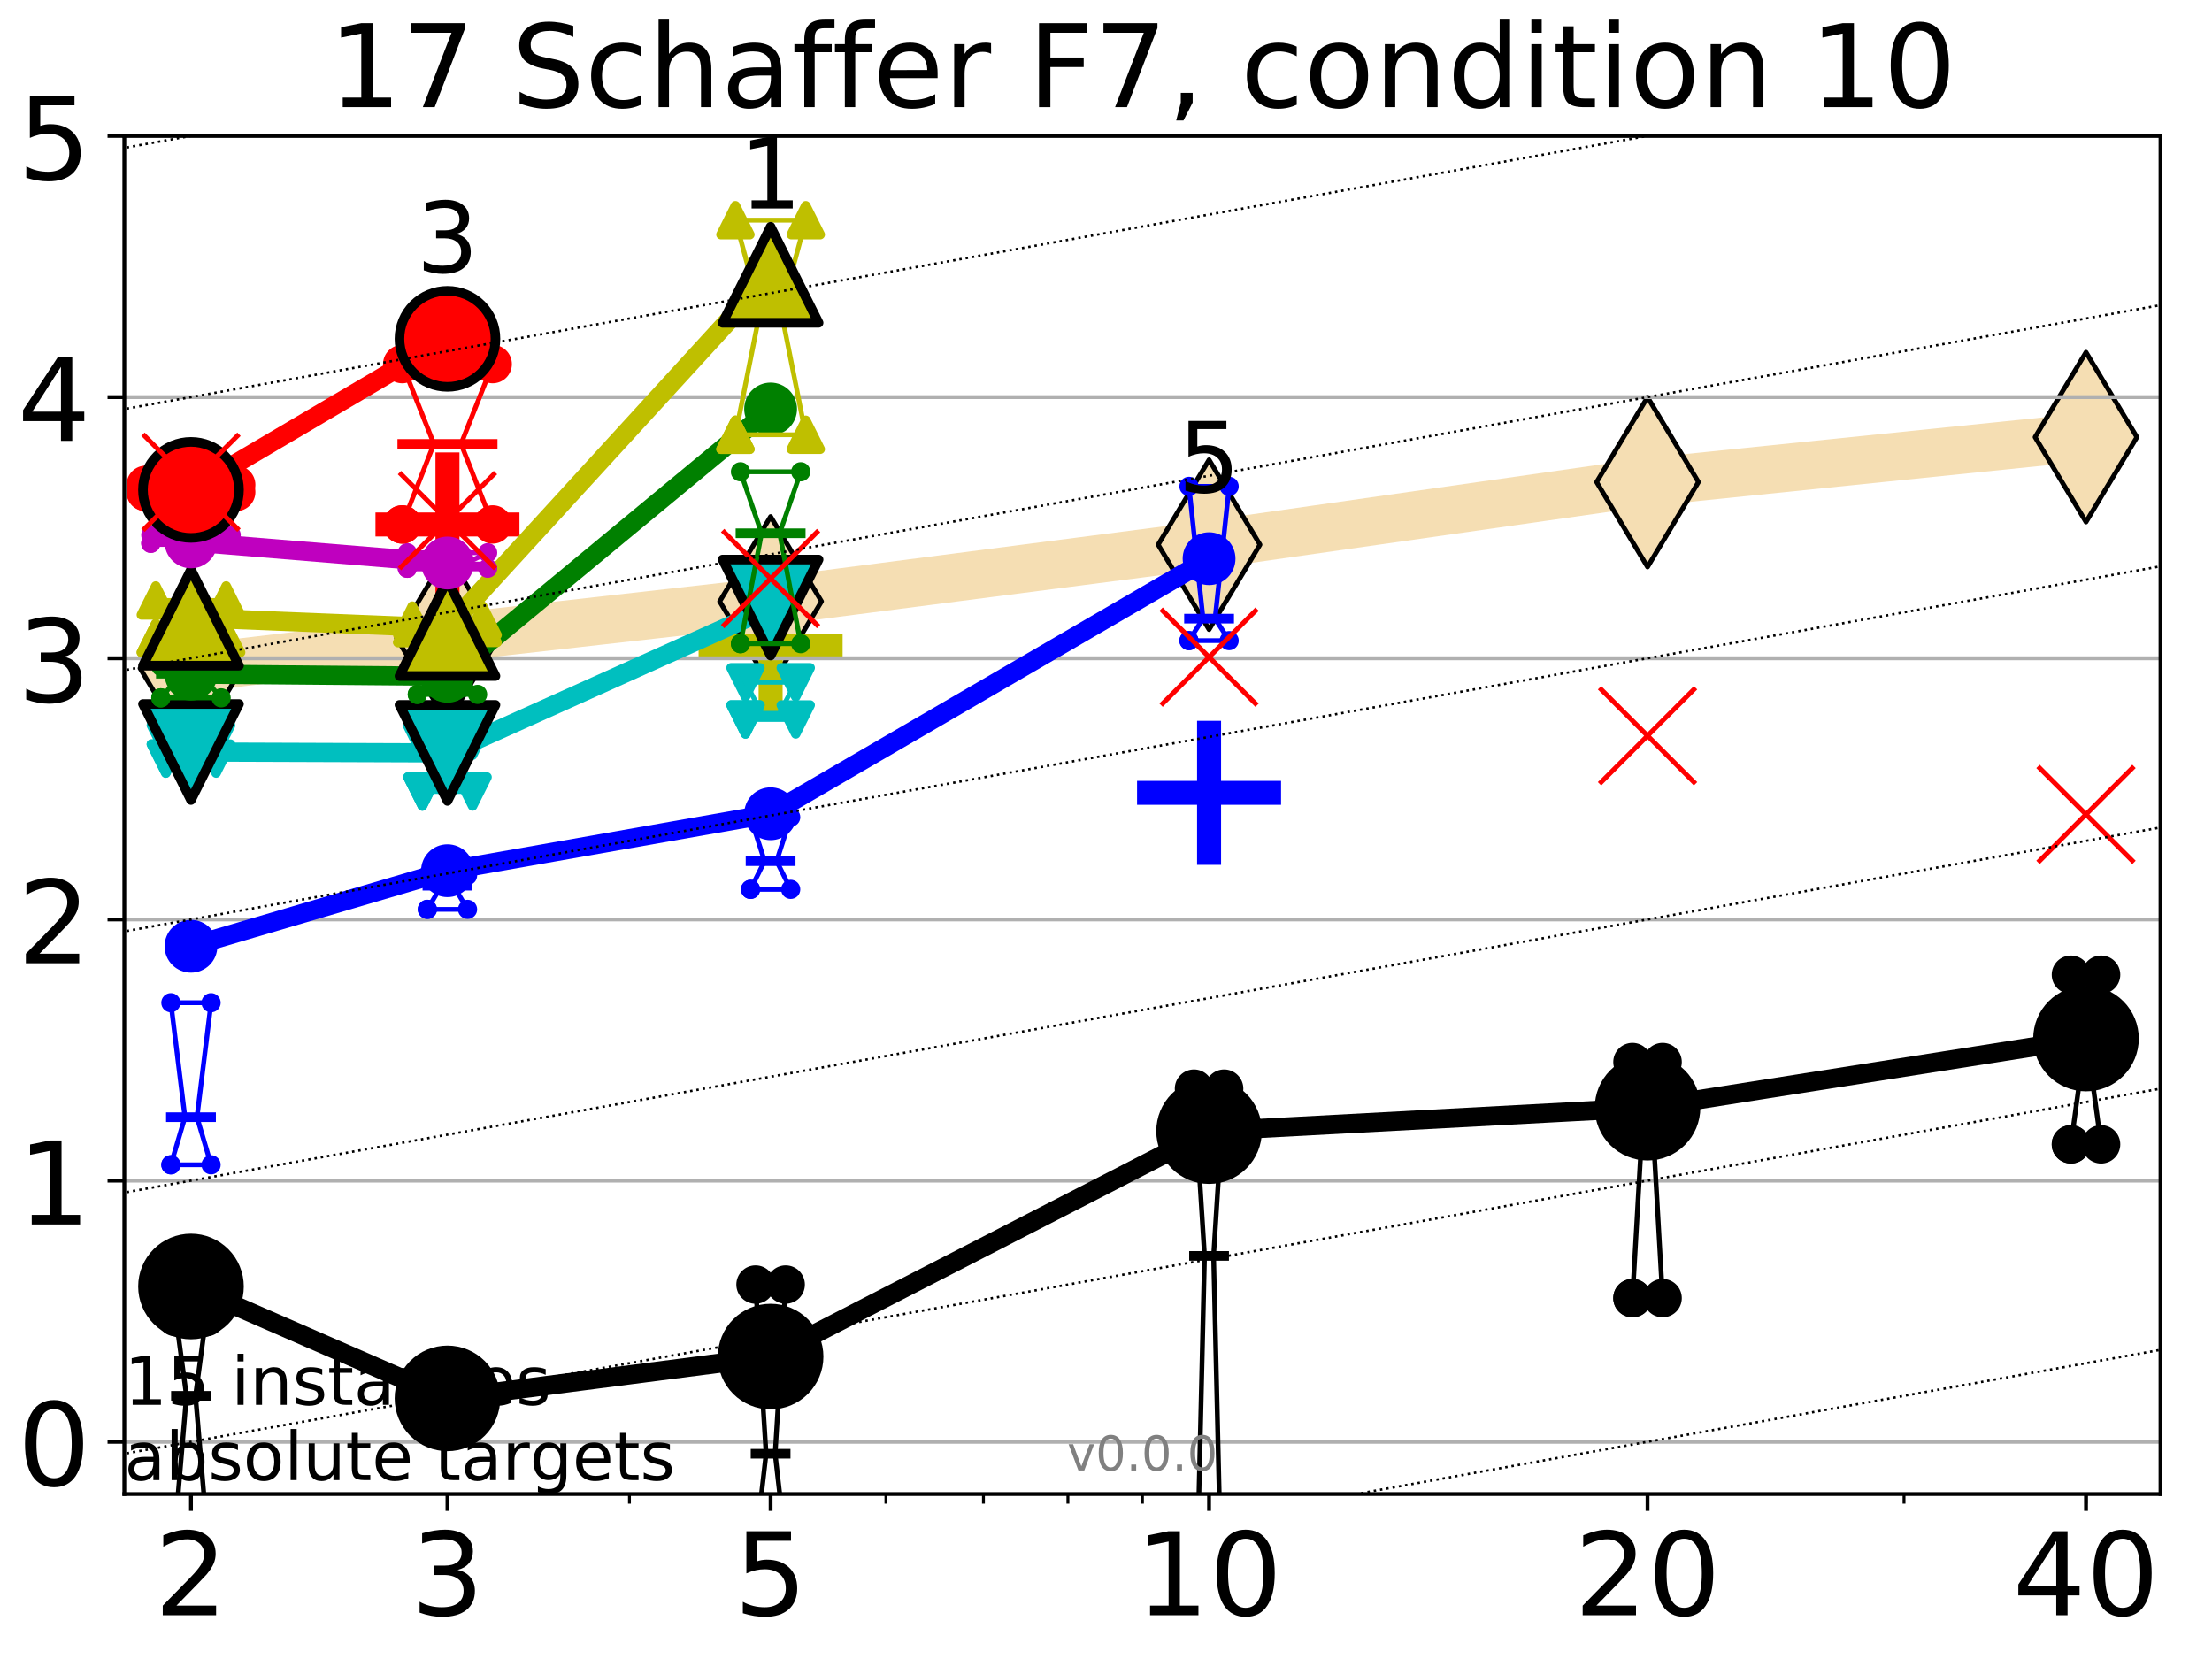<?xml version="1.0" encoding="utf-8" standalone="no"?>
<!DOCTYPE svg PUBLIC "-//W3C//DTD SVG 1.1//EN"
  "http://www.w3.org/Graphics/SVG/1.1/DTD/svg11.dtd">
<!-- Created with matplotlib (http://matplotlib.org/) -->
<svg height="345.6pt" version="1.1" viewBox="0 0 460.8 345.6" width="460.8pt" xmlns="http://www.w3.org/2000/svg" xmlns:xlink="http://www.w3.org/1999/xlink">
 <defs>
  <style type="text/css">
*{stroke-linecap:butt;stroke-linejoin:round;}
  </style>
 </defs>
 <g id="figure_1">
  <g id="patch_1">
   <path d="M 0 345.6 
L 460.8 345.6 
L 460.8 0 
L 0 0 
z
" style="fill:#ffffff;"/>
  </g>
  <g id="axes_1">
   <g id="patch_2">
    <path d="M 25.9 311.24 
L 450.072 311.24 
L 450.072 28.32 
L 25.9 28.32 
z
" style="fill:#ffffff;"/>
   </g>
   <g id="line2d_1">
    <path clip-path="url(#paa2d065ce7)" d="M 39.784 139.221 
L 93.215 132.893 
L 160.53 125.288 
L 251.87 113.466 
L 343.211 100.423 
L 434.551 91.061 
" style="fill:none;stroke:#f5deb3;stroke-linecap:square;stroke-width:10;"/>
    <defs>
     <path d="M -0 17.678 
L 10.607 0 
L 0 -17.678 
L -10.607 -0 
z
" id="m418ac1a192" style="stroke:#000000;stroke-linejoin:miter;"/>
    </defs>
    <g clip-path="url(#paa2d065ce7)">
     <use style="fill:#f5deb3;stroke:#000000;stroke-linejoin:miter;" x="39.784" xlink:href="#m418ac1a192" y="139.221"/>
     <use style="fill:#f5deb3;stroke:#000000;stroke-linejoin:miter;" x="93.215" xlink:href="#m418ac1a192" y="132.893"/>
     <use style="fill:#f5deb3;stroke:#000000;stroke-linejoin:miter;" x="160.53" xlink:href="#m418ac1a192" y="125.288"/>
     <use style="fill:#f5deb3;stroke:#000000;stroke-linejoin:miter;" x="251.87" xlink:href="#m418ac1a192" y="113.466"/>
     <use style="fill:#f5deb3;stroke:#000000;stroke-linejoin:miter;" x="343.211" xlink:href="#m418ac1a192" y="100.423"/>
     <use style="fill:#f5deb3;stroke:#000000;stroke-linejoin:miter;" x="434.551" xlink:href="#m418ac1a192" y="91.061"/>
    </g>
   </g>
   <g id="line2d_2">
    <defs>
     <path d="M -15 0 
L 15 0 
M 0 15 
L 0 -15 
" id="m0f037c8300" style="stroke:#0000ff;stroke-width:5;"/>
    </defs>
    <g clip-path="url(#paa2d065ce7)">
     <use style="fill:#0000ff;stroke:#0000ff;stroke-width:5;" x="251.87" xlink:href="#m0f037c8300" y="165.162"/>
    </g>
   </g>
   <g id="line2d_3">
    <defs>
     <path d="M -15 0 
L 15 0 
M 0 15 
L 0 -15 
" id="mdf6a3fe9bf" style="stroke:#ff0000;stroke-width:5;"/>
    </defs>
    <g clip-path="url(#paa2d065ce7)">
     <use style="fill:#ff0000;stroke:#ff0000;stroke-width:5;" x="93.215" xlink:href="#mdf6a3fe9bf" y="109.254"/>
    </g>
   </g>
   <g id="line2d_4">
    <defs>
     <path d="M -15 0 
L 15 0 
M 0 15 
L 0 -15 
" id="m07e5f05e1d" style="stroke:#bfbf00;stroke-width:5;"/>
    </defs>
    <g clip-path="url(#paa2d065ce7)">
     <use style="fill:#bfbf00;stroke:#bfbf00;stroke-width:5;" x="160.53" xlink:href="#m07e5f05e1d" y="134.568"/>
    </g>
   </g>
   <g id="matplotlib.axis_1">
    <g id="xtick_1">
     <g id="line2d_5">
      <defs>
       <path d="M 0 0 
L 0 3.5 
" id="md114052bc1" style="stroke:#000000;stroke-width:0.8;"/>
      </defs>
      <g>
       <use style="stroke:#000000;stroke-width:0.8;" x="39.784" xlink:href="#md114052bc1" y="311.24"/>
      </g>
     </g>
     <g id="text_1">
      <!-- 2 -->
      <defs>
       <path d="M 19.188 8.297 
L 53.609 8.297 
L 53.609 0 
L 7.328 0 
L 7.328 8.297 
Q 12.938 14.109 22.625 23.891 
Q 32.328 33.688 34.812 36.531 
Q 39.547 41.844 41.422 45.531 
Q 43.312 49.219 43.312 52.781 
Q 43.312 58.594 39.234 62.25 
Q 35.156 65.922 28.609 65.922 
Q 23.969 65.922 18.812 64.312 
Q 13.672 62.703 7.812 59.422 
L 7.812 69.391 
Q 13.766 71.781 18.938 73 
Q 24.125 74.219 28.422 74.219 
Q 39.75 74.219 46.484 68.547 
Q 53.219 62.891 53.219 53.422 
Q 53.219 48.922 51.531 44.891 
Q 49.859 40.875 45.406 35.406 
Q 44.188 33.984 37.641 27.219 
Q 31.109 20.453 19.188 8.297 
z
" id="DejaVuSans-32"/>
      </defs>
      <g transform="translate(32.149 336.476)scale(0.24 -0.24)">
       <use xlink:href="#DejaVuSans-32"/>
      </g>
     </g>
    </g>
    <g id="xtick_2">
     <g id="line2d_6">
      <g>
       <use style="stroke:#000000;stroke-width:0.8;" x="93.215" xlink:href="#md114052bc1" y="311.24"/>
      </g>
     </g>
     <g id="text_2">
      <!-- 3 -->
      <defs>
       <path d="M 40.578 39.312 
Q 47.656 37.797 51.625 33 
Q 55.609 28.219 55.609 21.188 
Q 55.609 10.406 48.188 4.484 
Q 40.766 -1.422 27.094 -1.422 
Q 22.516 -1.422 17.656 -0.516 
Q 12.797 0.391 7.625 2.203 
L 7.625 11.719 
Q 11.719 9.328 16.594 8.109 
Q 21.484 6.891 26.812 6.891 
Q 36.078 6.891 40.938 10.547 
Q 45.797 14.203 45.797 21.188 
Q 45.797 27.641 41.281 31.266 
Q 36.766 34.906 28.719 34.906 
L 20.219 34.906 
L 20.219 43.016 
L 29.109 43.016 
Q 36.375 43.016 40.234 45.922 
Q 44.094 48.828 44.094 54.297 
Q 44.094 59.906 40.109 62.906 
Q 36.141 65.922 28.719 65.922 
Q 24.656 65.922 20.016 65.031 
Q 15.375 64.156 9.812 62.312 
L 9.812 71.094 
Q 15.438 72.656 20.344 73.438 
Q 25.25 74.219 29.594 74.219 
Q 40.828 74.219 47.359 69.109 
Q 53.906 64.016 53.906 55.328 
Q 53.906 49.266 50.438 45.094 
Q 46.969 40.922 40.578 39.312 
z
" id="DejaVuSans-33"/>
      </defs>
      <g transform="translate(85.58 336.476)scale(0.24 -0.24)">
       <use xlink:href="#DejaVuSans-33"/>
      </g>
     </g>
    </g>
    <g id="xtick_3">
     <g id="line2d_7">
      <g>
       <use style="stroke:#000000;stroke-width:0.8;" x="160.53" xlink:href="#md114052bc1" y="311.24"/>
      </g>
     </g>
     <g id="text_3">
      <!-- 5 -->
      <defs>
       <path d="M 10.797 72.906 
L 49.516 72.906 
L 49.516 64.594 
L 19.828 64.594 
L 19.828 46.734 
Q 21.969 47.469 24.109 47.828 
Q 26.266 48.188 28.422 48.188 
Q 40.625 48.188 47.75 41.5 
Q 54.891 34.812 54.891 23.391 
Q 54.891 11.625 47.562 5.094 
Q 40.234 -1.422 26.906 -1.422 
Q 22.312 -1.422 17.547 -0.641 
Q 12.797 0.141 7.719 1.703 
L 7.719 11.625 
Q 12.109 9.234 16.797 8.062 
Q 21.484 6.891 26.703 6.891 
Q 35.156 6.891 40.078 11.328 
Q 45.016 15.766 45.016 23.391 
Q 45.016 31 40.078 35.438 
Q 35.156 39.891 26.703 39.891 
Q 22.75 39.891 18.812 39.016 
Q 14.891 38.141 10.797 36.281 
z
" id="DejaVuSans-35"/>
      </defs>
      <g transform="translate(152.895 336.476)scale(0.24 -0.24)">
       <use xlink:href="#DejaVuSans-35"/>
      </g>
     </g>
    </g>
    <g id="xtick_4">
     <g id="line2d_8">
      <g>
       <use style="stroke:#000000;stroke-width:0.8;" x="251.87" xlink:href="#md114052bc1" y="311.24"/>
      </g>
     </g>
     <g id="text_4">
      <!-- 10 -->
      <defs>
       <path d="M 12.406 8.297 
L 28.516 8.297 
L 28.516 63.922 
L 10.984 60.406 
L 10.984 69.391 
L 28.422 72.906 
L 38.281 72.906 
L 38.281 8.297 
L 54.391 8.297 
L 54.391 0 
L 12.406 0 
z
" id="DejaVuSans-31"/>
       <path d="M 31.781 66.406 
Q 24.172 66.406 20.328 58.906 
Q 16.5 51.422 16.5 36.375 
Q 16.5 21.391 20.328 13.891 
Q 24.172 6.391 31.781 6.391 
Q 39.453 6.391 43.281 13.891 
Q 47.125 21.391 47.125 36.375 
Q 47.125 51.422 43.281 58.906 
Q 39.453 66.406 31.781 66.406 
z
M 31.781 74.219 
Q 44.047 74.219 50.516 64.516 
Q 56.984 54.828 56.984 36.375 
Q 56.984 17.969 50.516 8.266 
Q 44.047 -1.422 31.781 -1.422 
Q 19.531 -1.422 13.062 8.266 
Q 6.594 17.969 6.594 36.375 
Q 6.594 54.828 13.062 64.516 
Q 19.531 74.219 31.781 74.219 
z
" id="DejaVuSans-30"/>
      </defs>
      <g transform="translate(236.6 336.476)scale(0.24 -0.24)">
       <use xlink:href="#DejaVuSans-31"/>
       <use x="63.623" xlink:href="#DejaVuSans-30"/>
      </g>
     </g>
    </g>
    <g id="xtick_5">
     <g id="line2d_9">
      <g>
       <use style="stroke:#000000;stroke-width:0.8;" x="343.211" xlink:href="#md114052bc1" y="311.24"/>
      </g>
     </g>
     <g id="text_5">
      <!-- 20 -->
      <g transform="translate(327.941 336.476)scale(0.24 -0.24)">
       <use xlink:href="#DejaVuSans-32"/>
       <use x="63.623" xlink:href="#DejaVuSans-30"/>
      </g>
     </g>
    </g>
    <g id="xtick_6">
     <g id="line2d_10">
      <g>
       <use style="stroke:#000000;stroke-width:0.8;" x="434.551" xlink:href="#md114052bc1" y="311.24"/>
      </g>
     </g>
     <g id="text_6">
      <!-- 40 -->
      <defs>
       <path d="M 37.797 64.312 
L 12.891 25.391 
L 37.797 25.391 
z
M 35.203 72.906 
L 47.609 72.906 
L 47.609 25.391 
L 58.016 25.391 
L 58.016 17.188 
L 47.609 17.188 
L 47.609 0 
L 37.797 0 
L 37.797 17.188 
L 4.891 17.188 
L 4.891 26.703 
z
" id="DejaVuSans-34"/>
      </defs>
      <g transform="translate(419.281 336.476)scale(0.24 -0.24)">
       <use xlink:href="#DejaVuSans-34"/>
       <use x="63.623" xlink:href="#DejaVuSans-30"/>
      </g>
     </g>
    </g>
    <g id="xtick_7">
     <g id="line2d_11">
      <defs>
       <path d="M 0 0 
L 0 2 
" id="md80d5d65ef" style="stroke:#000000;stroke-width:0.6;"/>
      </defs>
      <g>
       <use style="stroke:#000000;stroke-width:0.6;" x="39.784" xlink:href="#md80d5d65ef" y="311.24"/>
      </g>
     </g>
    </g>
    <g id="xtick_8">
     <g id="line2d_12">
      <g>
       <use style="stroke:#000000;stroke-width:0.6;" x="93.215" xlink:href="#md80d5d65ef" y="311.24"/>
      </g>
     </g>
    </g>
    <g id="xtick_9">
     <g id="line2d_13">
      <g>
       <use style="stroke:#000000;stroke-width:0.6;" x="131.125" xlink:href="#md80d5d65ef" y="311.24"/>
      </g>
     </g>
    </g>
    <g id="xtick_10">
     <g id="line2d_14">
      <g>
       <use style="stroke:#000000;stroke-width:0.6;" x="160.53" xlink:href="#md80d5d65ef" y="311.24"/>
      </g>
     </g>
    </g>
    <g id="xtick_11">
     <g id="line2d_15">
      <g>
       <use style="stroke:#000000;stroke-width:0.6;" x="184.555" xlink:href="#md80d5d65ef" y="311.24"/>
      </g>
     </g>
    </g>
    <g id="xtick_12">
     <g id="line2d_16">
      <g>
       <use style="stroke:#000000;stroke-width:0.6;" x="204.869" xlink:href="#md80d5d65ef" y="311.24"/>
      </g>
     </g>
    </g>
    <g id="xtick_13">
     <g id="line2d_17">
      <g>
       <use style="stroke:#000000;stroke-width:0.6;" x="222.465" xlink:href="#md80d5d65ef" y="311.24"/>
      </g>
     </g>
    </g>
    <g id="xtick_14">
     <g id="line2d_18">
      <g>
       <use style="stroke:#000000;stroke-width:0.6;" x="237.986" xlink:href="#md80d5d65ef" y="311.24"/>
      </g>
     </g>
    </g>
    <g id="xtick_15">
     <g id="line2d_19">
      <g>
       <use style="stroke:#000000;stroke-width:0.6;" x="343.211" xlink:href="#md80d5d65ef" y="311.24"/>
      </g>
     </g>
    </g>
    <g id="xtick_16">
     <g id="line2d_20">
      <g>
       <use style="stroke:#000000;stroke-width:0.6;" x="396.641" xlink:href="#md80d5d65ef" y="311.24"/>
      </g>
     </g>
    </g>
    <g id="xtick_17">
     <g id="line2d_21">
      <g>
       <use style="stroke:#000000;stroke-width:0.6;" x="434.551" xlink:href="#md80d5d65ef" y="311.24"/>
      </g>
     </g>
    </g>
   </g>
   <g id="matplotlib.axis_2">
    <g id="ytick_1">
     <g id="line2d_22">
      <path clip-path="url(#paa2d065ce7)" d="M 25.9 300.358 
L 450.072 300.358 
" style="fill:none;stroke:#b0b0b0;stroke-linecap:square;stroke-width:0.8;"/>
     </g>
     <g id="line2d_23">
      <defs>
       <path d="M 0 0 
L -3.5 0 
" id="m6ab95fc88f" style="stroke:#000000;stroke-width:0.8;"/>
      </defs>
      <g>
       <use style="stroke:#000000;stroke-width:0.8;" x="25.9" xlink:href="#m6ab95fc88f" y="300.358"/>
      </g>
     </g>
     <g id="text_7">
      <!-- 0 -->
      <g transform="translate(3.63 309.477)scale(0.24 -0.24)">
       <use xlink:href="#DejaVuSans-30"/>
      </g>
     </g>
    </g>
    <g id="ytick_2">
     <g id="line2d_24">
      <path clip-path="url(#paa2d065ce7)" d="M 25.9 245.951 
L 450.072 245.951 
" style="fill:none;stroke:#b0b0b0;stroke-linecap:square;stroke-width:0.8;"/>
     </g>
     <g id="line2d_25">
      <g>
       <use style="stroke:#000000;stroke-width:0.8;" x="25.9" xlink:href="#m6ab95fc88f" y="245.951"/>
      </g>
     </g>
     <g id="text_8">
      <!-- 1 -->
      <g transform="translate(3.63 255.069)scale(0.24 -0.24)">
       <use xlink:href="#DejaVuSans-31"/>
      </g>
     </g>
    </g>
    <g id="ytick_3">
     <g id="line2d_26">
      <path clip-path="url(#paa2d065ce7)" d="M 25.9 191.543 
L 450.072 191.543 
" style="fill:none;stroke:#b0b0b0;stroke-linecap:square;stroke-width:0.8;"/>
     </g>
     <g id="line2d_27">
      <g>
       <use style="stroke:#000000;stroke-width:0.8;" x="25.9" xlink:href="#m6ab95fc88f" y="191.543"/>
      </g>
     </g>
     <g id="text_9">
      <!-- 2 -->
      <g transform="translate(3.63 200.661)scale(0.24 -0.24)">
       <use xlink:href="#DejaVuSans-32"/>
      </g>
     </g>
    </g>
    <g id="ytick_4">
     <g id="line2d_28">
      <path clip-path="url(#paa2d065ce7)" d="M 25.9 137.135 
L 450.072 137.135 
" style="fill:none;stroke:#b0b0b0;stroke-linecap:square;stroke-width:0.8;"/>
     </g>
     <g id="line2d_29">
      <g>
       <use style="stroke:#000000;stroke-width:0.8;" x="25.9" xlink:href="#m6ab95fc88f" y="137.135"/>
      </g>
     </g>
     <g id="text_10">
      <!-- 3 -->
      <g transform="translate(3.63 146.254)scale(0.24 -0.24)">
       <use xlink:href="#DejaVuSans-33"/>
      </g>
     </g>
    </g>
    <g id="ytick_5">
     <g id="line2d_30">
      <path clip-path="url(#paa2d065ce7)" d="M 25.9 82.728 
L 450.072 82.728 
" style="fill:none;stroke:#b0b0b0;stroke-linecap:square;stroke-width:0.8;"/>
     </g>
     <g id="line2d_31">
      <g>
       <use style="stroke:#000000;stroke-width:0.8;" x="25.9" xlink:href="#m6ab95fc88f" y="82.728"/>
      </g>
     </g>
     <g id="text_11">
      <!-- 4 -->
      <g transform="translate(3.63 91.846)scale(0.24 -0.24)">
       <use xlink:href="#DejaVuSans-34"/>
      </g>
     </g>
    </g>
    <g id="ytick_6">
     <g id="line2d_32">
      <path clip-path="url(#paa2d065ce7)" d="M 25.9 28.32 
L 450.072 28.32 
" style="fill:none;stroke:#b0b0b0;stroke-linecap:square;stroke-width:0.8;"/>
     </g>
     <g id="line2d_33">
      <g>
       <use style="stroke:#000000;stroke-width:0.8;" x="25.9" xlink:href="#m6ab95fc88f" y="28.32"/>
      </g>
     </g>
     <g id="text_12">
      <!-- 5 -->
      <g transform="translate(3.63 37.438)scale(0.24 -0.24)">
       <use xlink:href="#DejaVuSans-35"/>
      </g>
     </g>
    </g>
   </g>
   <g id="line2d_34">
    <path clip-path="url(#paa2d065ce7)" d="M 36.644 316.737 
L 38.842 290.778 
L 36.644 274.399 
L 42.924 274.399 
L 40.726 290.778 
L 42.924 316.737 
L 36.644 316.737 
" style="fill:none;stroke:#000000;stroke-linecap:square;"/>
   </g>
   <g id="line2d_35">
    <path clip-path="url(#paa2d065ce7)" d="M 36.644 316.737 
L 42.924 316.737 
L 42.924 274.399 
L 36.644 274.399 
L 36.644 316.737 
" style="fill:none;"/>
    <defs>
     <path d="M 0 3 
C 0.796 3 1.559 2.684 2.121 2.121 
C 2.684 1.559 3 0.796 3 0 
C 3 -0.796 2.684 -1.559 2.121 -2.121 
C 1.559 -2.684 0.796 -3 0 -3 
C -0.796 -3 -1.559 -2.684 -2.121 -2.121 
C -2.684 -1.559 -3 -0.796 -3 0 
C -3 0.796 -2.684 1.559 -2.121 2.121 
C -1.559 2.684 -0.796 3 0 3 
z
" id="mffce3be545" style="stroke:#000000;stroke-width:2;"/>
    </defs>
    <g clip-path="url(#paa2d065ce7)">
     <use style="stroke:#000000;stroke-width:2;" x="36.644" xlink:href="#mffce3be545" y="316.737"/>
     <use style="stroke:#000000;stroke-width:2;" x="42.924" xlink:href="#mffce3be545" y="316.737"/>
     <use style="stroke:#000000;stroke-width:2;" x="42.924" xlink:href="#mffce3be545" y="274.399"/>
     <use style="stroke:#000000;stroke-width:2;" x="36.644" xlink:href="#mffce3be545" y="274.399"/>
     <use style="stroke:#000000;stroke-width:2;" x="36.644" xlink:href="#mffce3be545" y="316.737"/>
    </g>
   </g>
   <g id="line2d_36">
    <path clip-path="url(#paa2d065ce7)" d="M 36.644 290.778 
L 42.924 290.778 
" style="fill:none;stroke:#000000;stroke-linecap:square;stroke-width:2;"/>
   </g>
   <g id="line2d_37">
    <path clip-path="url(#paa2d065ce7)" d="M 90.075 326.318 
L 92.273 326.318 
L 90.075 326.318 
L 96.355 326.318 
L 94.157 326.318 
L 96.355 326.318 
L 90.075 326.318 
" style="fill:none;stroke:#000000;stroke-linecap:square;"/>
   </g>
   <g id="line2d_38">
    <path clip-path="url(#paa2d065ce7)" d="M 90.075 326.318 
L 96.355 326.318 
L 96.355 326.318 
L 90.075 326.318 
L 90.075 326.318 
" style="fill:none;"/>
    <g clip-path="url(#paa2d065ce7)">
     <use style="stroke:#000000;stroke-width:2;" x="90.075" xlink:href="#mffce3be545" y="326.318"/>
     <use style="stroke:#000000;stroke-width:2;" x="96.355" xlink:href="#mffce3be545" y="326.318"/>
     <use style="stroke:#000000;stroke-width:2;" x="96.355" xlink:href="#mffce3be545" y="326.318"/>
     <use style="stroke:#000000;stroke-width:2;" x="90.075" xlink:href="#mffce3be545" y="326.318"/>
     <use style="stroke:#000000;stroke-width:2;" x="90.075" xlink:href="#mffce3be545" y="326.318"/>
    </g>
   </g>
   <g id="line2d_39">
    <path clip-path="url(#paa2d065ce7)" d="M 90.075 326.318 
L 96.355 326.318 
" style="fill:none;stroke:#000000;stroke-linecap:square;stroke-width:2;"/>
   </g>
   <g id="line2d_40">
    <path clip-path="url(#paa2d065ce7)" d="M 157.39 322.009 
L 159.588 302.848 
L 157.39 267.602 
L 163.669 267.602 
L 161.472 302.848 
L 163.669 322.009 
L 157.39 322.009 
" style="fill:none;stroke:#000000;stroke-linecap:square;"/>
   </g>
   <g id="line2d_41">
    <path clip-path="url(#paa2d065ce7)" d="M 157.39 322.009 
L 163.669 322.009 
L 163.669 267.602 
L 157.39 267.602 
L 157.39 322.009 
" style="fill:none;"/>
    <g clip-path="url(#paa2d065ce7)">
     <use style="stroke:#000000;stroke-width:2;" x="157.39" xlink:href="#mffce3be545" y="322.009"/>
     <use style="stroke:#000000;stroke-width:2;" x="163.669" xlink:href="#mffce3be545" y="322.009"/>
     <use style="stroke:#000000;stroke-width:2;" x="163.669" xlink:href="#mffce3be545" y="267.602"/>
     <use style="stroke:#000000;stroke-width:2;" x="157.39" xlink:href="#mffce3be545" y="267.602"/>
     <use style="stroke:#000000;stroke-width:2;" x="157.39" xlink:href="#mffce3be545" y="322.009"/>
    </g>
   </g>
   <g id="line2d_42">
    <path clip-path="url(#paa2d065ce7)" d="M 157.39 302.848 
L 163.669 302.848 
" style="fill:none;stroke:#000000;stroke-linecap:square;stroke-width:2;"/>
   </g>
   <g id="line2d_43">
    <path clip-path="url(#paa2d065ce7)" d="M 248.923 346.6 
L 250.928 261.631 
L 248.73 226.789 
L 255.01 226.789 
L 252.812 261.631 
L 254.817 346.6 
" style="fill:none;stroke:#000000;stroke-linecap:square;"/>
   </g>
   <g id="line2d_44">
    <path clip-path="url(#paa2d065ce7)" d="M 255.01 346.6 
L 255.01 226.789 
L 248.73 226.789 
L 248.73 346.6 
" style="fill:none;"/>
    <g clip-path="url(#paa2d065ce7)">
     <use style="stroke:#000000;stroke-width:2;" x="248.73" xlink:href="#mffce3be545" y="354.766"/>
     <use style="stroke:#000000;stroke-width:2;" x="255.01" xlink:href="#mffce3be545" y="354.766"/>
     <use style="stroke:#000000;stroke-width:2;" x="255.01" xlink:href="#mffce3be545" y="226.789"/>
     <use style="stroke:#000000;stroke-width:2;" x="248.73" xlink:href="#mffce3be545" y="226.789"/>
     <use style="stroke:#000000;stroke-width:2;" x="248.73" xlink:href="#mffce3be545" y="354.766"/>
    </g>
   </g>
   <g id="line2d_45">
    <path clip-path="url(#paa2d065ce7)" d="M 248.73 261.631 
L 255.01 261.631 
" style="fill:none;stroke:#000000;stroke-linecap:square;stroke-width:2;"/>
   </g>
   <g id="line2d_46">
    <path clip-path="url(#paa2d065ce7)" d="M 340.071 270.422 
L 342.269 231.996 
L 340.071 221.245 
L 346.35 221.245 
L 344.152 231.996 
L 346.35 270.422 
L 340.071 270.422 
" style="fill:none;stroke:#000000;stroke-linecap:square;"/>
   </g>
   <g id="line2d_47">
    <path clip-path="url(#paa2d065ce7)" d="M 340.071 270.422 
L 346.35 270.422 
L 346.35 221.245 
L 340.071 221.245 
L 340.071 270.422 
" style="fill:none;"/>
    <g clip-path="url(#paa2d065ce7)">
     <use style="stroke:#000000;stroke-width:2;" x="340.071" xlink:href="#mffce3be545" y="270.422"/>
     <use style="stroke:#000000;stroke-width:2;" x="346.35" xlink:href="#mffce3be545" y="270.422"/>
     <use style="stroke:#000000;stroke-width:2;" x="346.35" xlink:href="#mffce3be545" y="221.245"/>
     <use style="stroke:#000000;stroke-width:2;" x="340.071" xlink:href="#mffce3be545" y="221.245"/>
     <use style="stroke:#000000;stroke-width:2;" x="340.071" xlink:href="#mffce3be545" y="270.422"/>
    </g>
   </g>
   <g id="line2d_48">
    <path clip-path="url(#paa2d065ce7)" d="M 340.071 231.996 
L 346.35 231.996 
" style="fill:none;stroke:#000000;stroke-linecap:square;stroke-width:2;"/>
   </g>
   <g id="line2d_49">
    <path clip-path="url(#paa2d065ce7)" d="M 431.411 238.383 
L 433.609 222.35 
L 431.411 203.049 
L 437.691 203.049 
L 435.493 222.35 
L 437.691 238.383 
L 431.411 238.383 
" style="fill:none;stroke:#000000;stroke-linecap:square;"/>
   </g>
   <g id="line2d_50">
    <path clip-path="url(#paa2d065ce7)" d="M 431.411 238.383 
L 437.691 238.383 
L 437.691 203.049 
L 431.411 203.049 
L 431.411 238.383 
" style="fill:none;"/>
    <g clip-path="url(#paa2d065ce7)">
     <use style="stroke:#000000;stroke-width:2;" x="431.411" xlink:href="#mffce3be545" y="238.383"/>
     <use style="stroke:#000000;stroke-width:2;" x="437.691" xlink:href="#mffce3be545" y="238.383"/>
     <use style="stroke:#000000;stroke-width:2;" x="437.691" xlink:href="#mffce3be545" y="203.049"/>
     <use style="stroke:#000000;stroke-width:2;" x="431.411" xlink:href="#mffce3be545" y="203.049"/>
     <use style="stroke:#000000;stroke-width:2;" x="431.411" xlink:href="#mffce3be545" y="238.383"/>
    </g>
   </g>
   <g id="line2d_51">
    <path clip-path="url(#paa2d065ce7)" d="M 431.411 222.35 
L 437.691 222.35 
" style="fill:none;stroke:#000000;stroke-linecap:square;stroke-width:2;"/>
   </g>
   <g id="line2d_52">
    <path clip-path="url(#paa2d065ce7)" d="M 39.784 267.999 
L 93.215 291.309 
" style="fill:none;stroke:#000000;stroke-linecap:square;stroke-width:4;"/>
   </g>
   <g id="line2d_53">
    <path clip-path="url(#paa2d065ce7)" d="M 93.215 291.309 
L 160.53 282.603 
" style="fill:none;stroke:#000000;stroke-linecap:square;stroke-width:4;"/>
   </g>
   <g id="line2d_54">
    <path clip-path="url(#paa2d065ce7)" d="M 160.53 282.603 
L 251.87 235.636 
" style="fill:none;stroke:#000000;stroke-linecap:square;stroke-width:4;"/>
   </g>
   <g id="line2d_55">
    <path clip-path="url(#paa2d065ce7)" d="M 251.87 235.636 
L 343.211 230.751 
" style="fill:none;stroke:#000000;stroke-linecap:square;stroke-width:4;"/>
   </g>
   <g id="line2d_56">
    <path clip-path="url(#paa2d065ce7)" d="M 343.211 230.751 
L 434.551 216.35 
" style="fill:none;stroke:#000000;stroke-linecap:square;stroke-width:4;"/>
   </g>
   <g id="line2d_57">
    <path clip-path="url(#paa2d065ce7)" d="M 39.784 267.999 
L 93.215 291.309 
L 160.53 282.603 
L 251.87 235.636 
L 343.211 230.751 
L 434.551 216.35 
" style="fill:none;"/>
    <defs>
     <path d="M 0 10 
C 2.652 10 5.196 8.946 7.071 7.071 
C 8.946 5.196 10 2.652 10 0 
C 10 -2.652 8.946 -5.196 7.071 -7.071 
C 5.196 -8.946 2.652 -10 0 -10 
C -2.652 -10 -5.196 -8.946 -7.071 -7.071 
C -8.946 -5.196 -10 -2.652 -10 0 
C -10 2.652 -8.946 5.196 -7.071 7.071 
C -5.196 8.946 -2.652 10 0 10 
z
" id="m1e2eb7ed13" style="stroke:#000000;stroke-width:2;"/>
    </defs>
    <g clip-path="url(#paa2d065ce7)">
     <use style="stroke:#000000;stroke-width:2;" x="39.784" xlink:href="#m1e2eb7ed13" y="267.999"/>
     <use style="stroke:#000000;stroke-width:2;" x="93.215" xlink:href="#m1e2eb7ed13" y="291.309"/>
     <use style="stroke:#000000;stroke-width:2;" x="160.53" xlink:href="#m1e2eb7ed13" y="282.603"/>
     <use style="stroke:#000000;stroke-width:2;" x="251.87" xlink:href="#m1e2eb7ed13" y="235.636"/>
     <use style="stroke:#000000;stroke-width:2;" x="343.211" xlink:href="#m1e2eb7ed13" y="230.751"/>
     <use style="stroke:#000000;stroke-width:2;" x="434.551" xlink:href="#m1e2eb7ed13" y="216.35"/>
    </g>
   </g>
   <g id="line2d_58">
    <path clip-path="url(#paa2d065ce7)" d="M 35.597 242.648 
L 38.528 232.728 
L 35.597 208.886 
L 43.971 208.886 
L 41.04 232.728 
L 43.971 242.648 
L 35.597 242.648 
" style="fill:none;stroke:#0000ff;stroke-linecap:square;"/>
   </g>
   <g id="line2d_59">
    <path clip-path="url(#paa2d065ce7)" d="M 35.597 242.648 
L 43.971 242.648 
L 43.971 208.886 
L 35.597 208.886 
L 35.597 242.648 
" style="fill:none;"/>
    <defs>
     <path d="M 0 1.5 
C 0.398 1.5 0.779 1.342 1.061 1.061 
C 1.342 0.779 1.5 0.398 1.5 0 
C 1.5 -0.398 1.342 -0.779 1.061 -1.061 
C 0.779 -1.342 0.398 -1.5 0 -1.5 
C -0.398 -1.5 -0.779 -1.342 -1.061 -1.061 
C -1.342 -0.779 -1.5 -0.398 -1.5 0 
C -1.5 0.398 -1.342 0.779 -1.061 1.061 
C -0.779 1.342 -0.398 1.5 0 1.5 
z
" id="m3b474265b3" style="stroke:#0000ff;"/>
    </defs>
    <g clip-path="url(#paa2d065ce7)">
     <use style="fill:#0000ff;stroke:#0000ff;" x="35.597" xlink:href="#m3b474265b3" y="242.648"/>
     <use style="fill:#0000ff;stroke:#0000ff;" x="43.971" xlink:href="#m3b474265b3" y="242.648"/>
     <use style="fill:#0000ff;stroke:#0000ff;" x="43.971" xlink:href="#m3b474265b3" y="208.886"/>
     <use style="fill:#0000ff;stroke:#0000ff;" x="35.597" xlink:href="#m3b474265b3" y="208.886"/>
     <use style="fill:#0000ff;stroke:#0000ff;" x="35.597" xlink:href="#m3b474265b3" y="242.648"/>
    </g>
   </g>
   <g id="line2d_60">
    <path clip-path="url(#paa2d065ce7)" d="M 35.597 232.728 
L 43.971 232.728 
" style="fill:none;stroke:#0000ff;stroke-linecap:square;stroke-width:2;"/>
   </g>
   <g id="line2d_61">
    <path clip-path="url(#paa2d065ce7)" d="M 89.028 189.435 
L 91.959 184.51 
L 89.028 182.386 
L 97.401 182.386 
L 94.471 184.51 
L 97.401 189.435 
L 89.028 189.435 
" style="fill:none;stroke:#0000ff;stroke-linecap:square;"/>
   </g>
   <g id="line2d_62">
    <path clip-path="url(#paa2d065ce7)" d="M 89.028 189.435 
L 97.401 189.435 
L 97.401 182.386 
L 89.028 182.386 
L 89.028 189.435 
" style="fill:none;"/>
    <g clip-path="url(#paa2d065ce7)">
     <use style="fill:#0000ff;stroke:#0000ff;" x="89.028" xlink:href="#m3b474265b3" y="189.435"/>
     <use style="fill:#0000ff;stroke:#0000ff;" x="97.401" xlink:href="#m3b474265b3" y="189.435"/>
     <use style="fill:#0000ff;stroke:#0000ff;" x="97.401" xlink:href="#m3b474265b3" y="182.386"/>
     <use style="fill:#0000ff;stroke:#0000ff;" x="89.028" xlink:href="#m3b474265b3" y="182.386"/>
     <use style="fill:#0000ff;stroke:#0000ff;" x="89.028" xlink:href="#m3b474265b3" y="189.435"/>
    </g>
   </g>
   <g id="line2d_63">
    <path clip-path="url(#paa2d065ce7)" d="M 89.028 184.51 
L 97.401 184.51 
" style="fill:none;stroke:#0000ff;stroke-linecap:square;stroke-width:2;"/>
   </g>
   <g id="line2d_64">
    <path clip-path="url(#paa2d065ce7)" d="M 156.343 185.271 
L 159.274 179.397 
L 156.343 170.235 
L 164.716 170.235 
L 161.786 179.397 
L 164.716 185.271 
L 156.343 185.271 
" style="fill:none;stroke:#0000ff;stroke-linecap:square;"/>
   </g>
   <g id="line2d_65">
    <path clip-path="url(#paa2d065ce7)" d="M 156.343 185.271 
L 164.716 185.271 
L 164.716 170.235 
L 156.343 170.235 
L 156.343 185.271 
" style="fill:none;"/>
    <g clip-path="url(#paa2d065ce7)">
     <use style="fill:#0000ff;stroke:#0000ff;" x="156.343" xlink:href="#m3b474265b3" y="185.271"/>
     <use style="fill:#0000ff;stroke:#0000ff;" x="164.716" xlink:href="#m3b474265b3" y="185.271"/>
     <use style="fill:#0000ff;stroke:#0000ff;" x="164.716" xlink:href="#m3b474265b3" y="170.235"/>
     <use style="fill:#0000ff;stroke:#0000ff;" x="156.343" xlink:href="#m3b474265b3" y="170.235"/>
     <use style="fill:#0000ff;stroke:#0000ff;" x="156.343" xlink:href="#m3b474265b3" y="185.271"/>
    </g>
   </g>
   <g id="line2d_66">
    <path clip-path="url(#paa2d065ce7)" d="M 156.343 179.397 
L 164.716 179.397 
" style="fill:none;stroke:#0000ff;stroke-linecap:square;stroke-width:2;"/>
   </g>
   <g id="line2d_67">
    <path clip-path="url(#paa2d065ce7)" d="M 247.683 133.454 
L 250.614 128.866 
L 247.683 101.319 
L 256.057 101.319 
L 253.126 128.866 
L 256.057 133.454 
L 247.683 133.454 
" style="fill:none;stroke:#0000ff;stroke-linecap:square;"/>
   </g>
   <g id="line2d_68">
    <path clip-path="url(#paa2d065ce7)" d="M 247.683 133.454 
L 256.057 133.454 
L 256.057 101.319 
L 247.683 101.319 
L 247.683 133.454 
" style="fill:none;"/>
    <g clip-path="url(#paa2d065ce7)">
     <use style="fill:#0000ff;stroke:#0000ff;" x="247.683" xlink:href="#m3b474265b3" y="133.454"/>
     <use style="fill:#0000ff;stroke:#0000ff;" x="256.057" xlink:href="#m3b474265b3" y="133.454"/>
     <use style="fill:#0000ff;stroke:#0000ff;" x="256.057" xlink:href="#m3b474265b3" y="101.319"/>
     <use style="fill:#0000ff;stroke:#0000ff;" x="247.683" xlink:href="#m3b474265b3" y="101.319"/>
     <use style="fill:#0000ff;stroke:#0000ff;" x="247.683" xlink:href="#m3b474265b3" y="133.454"/>
    </g>
   </g>
   <g id="line2d_69">
    <path clip-path="url(#paa2d065ce7)" d="M 247.683 128.866 
L 256.057 128.866 
" style="fill:none;stroke:#0000ff;stroke-linecap:square;stroke-width:2;"/>
   </g>
   <g id="line2d_70">
    <path clip-path="url(#paa2d065ce7)" d="M 39.784 197.123 
L 93.215 181.385 
" style="fill:none;stroke:#0000ff;stroke-linecap:square;stroke-width:4;"/>
   </g>
   <g id="line2d_71">
    <path clip-path="url(#paa2d065ce7)" d="M 93.215 181.385 
L 160.53 169.524 
" style="fill:none;stroke:#0000ff;stroke-linecap:square;stroke-width:4;"/>
   </g>
   <g id="line2d_72">
    <path clip-path="url(#paa2d065ce7)" d="M 160.53 169.524 
L 251.87 116.384 
" style="fill:none;stroke:#0000ff;stroke-linecap:square;stroke-width:4;"/>
   </g>
   <g id="line2d_73">
    <path clip-path="url(#paa2d065ce7)" d="M 39.784 197.123 
L 93.215 181.385 
L 160.53 169.524 
L 251.87 116.384 
" style="fill:none;"/>
    <defs>
     <path d="M 0 5 
C 1.326 5 2.598 4.473 3.536 3.536 
C 4.473 2.598 5 1.326 5 0 
C 5 -1.326 4.473 -2.598 3.536 -3.536 
C 2.598 -4.473 1.326 -5 0 -5 
C -1.326 -5 -2.598 -4.473 -3.536 -3.536 
C -4.473 -2.598 -5 -1.326 -5 0 
C -5 1.326 -4.473 2.598 -3.536 3.536 
C -2.598 4.473 -1.326 5 0 5 
z
" id="m5dcd78a768" style="stroke:#0000ff;"/>
    </defs>
    <g clip-path="url(#paa2d065ce7)">
     <use style="fill:#0000ff;stroke:#0000ff;" x="39.784" xlink:href="#m5dcd78a768" y="197.123"/>
     <use style="fill:#0000ff;stroke:#0000ff;" x="93.215" xlink:href="#m5dcd78a768" y="181.385"/>
     <use style="fill:#0000ff;stroke:#0000ff;" x="160.53" xlink:href="#m5dcd78a768" y="169.524"/>
     <use style="fill:#0000ff;stroke:#0000ff;" x="251.87" xlink:href="#m5dcd78a768" y="116.384"/>
    </g>
   </g>
   <g id="line2d_74">
    <path clip-path="url(#paa2d065ce7)" d="M 34.551 158.031 
L 38.214 154.16 
L 34.551 154.112 
L 45.017 154.112 
L 41.354 154.16 
L 45.017 158.031 
L 34.551 158.031 
" style="fill:none;stroke:#00bfbf;stroke-linecap:square;"/>
   </g>
   <g id="line2d_75">
    <path clip-path="url(#paa2d065ce7)" d="M 34.551 158.031 
L 45.017 158.031 
L 45.017 154.112 
L 34.551 154.112 
L 34.551 158.031 
" style="fill:none;"/>
    <defs>
     <path d="M -0 3 
L 3 -3 
L -3 -3 
z
" id="m8b8824ab00" style="stroke:#00bfbf;stroke-linejoin:miter;stroke-width:2;"/>
    </defs>
    <g clip-path="url(#paa2d065ce7)">
     <use style="fill:#00bfbf;stroke:#00bfbf;stroke-linejoin:miter;stroke-width:2;" x="34.551" xlink:href="#m8b8824ab00" y="158.031"/>
     <use style="fill:#00bfbf;stroke:#00bfbf;stroke-linejoin:miter;stroke-width:2;" x="45.017" xlink:href="#m8b8824ab00" y="158.031"/>
     <use style="fill:#00bfbf;stroke:#00bfbf;stroke-linejoin:miter;stroke-width:2;" x="45.017" xlink:href="#m8b8824ab00" y="154.112"/>
     <use style="fill:#00bfbf;stroke:#00bfbf;stroke-linejoin:miter;stroke-width:2;" x="34.551" xlink:href="#m8b8824ab00" y="154.112"/>
     <use style="fill:#00bfbf;stroke:#00bfbf;stroke-linejoin:miter;stroke-width:2;" x="34.551" xlink:href="#m8b8824ab00" y="158.031"/>
    </g>
   </g>
   <g id="line2d_76">
    <path clip-path="url(#paa2d065ce7)" d="M 34.551 154.16 
L 45.017 154.16 
" style="fill:none;stroke:#00bfbf;stroke-linecap:square;stroke-width:2;"/>
   </g>
   <g id="line2d_77">
    <path clip-path="url(#paa2d065ce7)" d="M 87.982 164.886 
L 91.645 155.535 
L 87.982 154.299 
L 98.448 154.299 
L 94.785 155.535 
L 98.448 164.886 
L 87.982 164.886 
" style="fill:none;stroke:#00bfbf;stroke-linecap:square;"/>
   </g>
   <g id="line2d_78">
    <path clip-path="url(#paa2d065ce7)" d="M 87.982 164.886 
L 98.448 164.886 
L 98.448 154.299 
L 87.982 154.299 
L 87.982 164.886 
" style="fill:none;"/>
    <g clip-path="url(#paa2d065ce7)">
     <use style="fill:#00bfbf;stroke:#00bfbf;stroke-linejoin:miter;stroke-width:2;" x="87.982" xlink:href="#m8b8824ab00" y="164.886"/>
     <use style="fill:#00bfbf;stroke:#00bfbf;stroke-linejoin:miter;stroke-width:2;" x="98.448" xlink:href="#m8b8824ab00" y="164.886"/>
     <use style="fill:#00bfbf;stroke:#00bfbf;stroke-linejoin:miter;stroke-width:2;" x="98.448" xlink:href="#m8b8824ab00" y="154.299"/>
     <use style="fill:#00bfbf;stroke:#00bfbf;stroke-linejoin:miter;stroke-width:2;" x="87.982" xlink:href="#m8b8824ab00" y="154.299"/>
     <use style="fill:#00bfbf;stroke:#00bfbf;stroke-linejoin:miter;stroke-width:2;" x="87.982" xlink:href="#m8b8824ab00" y="164.886"/>
    </g>
   </g>
   <g id="line2d_79">
    <path clip-path="url(#paa2d065ce7)" d="M 87.982 155.535 
L 98.448 155.535 
" style="fill:none;stroke:#00bfbf;stroke-linecap:square;stroke-width:2;"/>
   </g>
   <g id="line2d_80">
    <path clip-path="url(#paa2d065ce7)" d="M 155.296 149.877 
L 158.96 149.096 
L 155.296 142.132 
L 165.763 142.132 
L 162.1 149.096 
L 165.763 149.877 
L 155.296 149.877 
" style="fill:none;stroke:#00bfbf;stroke-linecap:square;"/>
   </g>
   <g id="line2d_81">
    <path clip-path="url(#paa2d065ce7)" d="M 155.296 149.877 
L 165.763 149.877 
L 165.763 142.132 
L 155.296 142.132 
L 155.296 149.877 
" style="fill:none;"/>
    <g clip-path="url(#paa2d065ce7)">
     <use style="fill:#00bfbf;stroke:#00bfbf;stroke-linejoin:miter;stroke-width:2;" x="155.296" xlink:href="#m8b8824ab00" y="149.877"/>
     <use style="fill:#00bfbf;stroke:#00bfbf;stroke-linejoin:miter;stroke-width:2;" x="165.763" xlink:href="#m8b8824ab00" y="149.877"/>
     <use style="fill:#00bfbf;stroke:#00bfbf;stroke-linejoin:miter;stroke-width:2;" x="165.763" xlink:href="#m8b8824ab00" y="142.132"/>
     <use style="fill:#00bfbf;stroke:#00bfbf;stroke-linejoin:miter;stroke-width:2;" x="155.296" xlink:href="#m8b8824ab00" y="142.132"/>
     <use style="fill:#00bfbf;stroke:#00bfbf;stroke-linejoin:miter;stroke-width:2;" x="155.296" xlink:href="#m8b8824ab00" y="149.877"/>
    </g>
   </g>
   <g id="line2d_82">
    <path clip-path="url(#paa2d065ce7)" d="M 155.296 149.096 
L 165.763 149.096 
" style="fill:none;stroke:#00bfbf;stroke-linecap:square;stroke-width:2;"/>
   </g>
   <g id="line2d_83">
    <path clip-path="url(#paa2d065ce7)" d="M 39.784 156.658 
L 93.215 156.845 
" style="fill:none;stroke:#00bfbf;stroke-linecap:square;stroke-width:4;"/>
   </g>
   <g id="line2d_84">
    <path clip-path="url(#paa2d065ce7)" d="M 93.215 156.845 
L 160.53 126.563 
" style="fill:none;stroke:#00bfbf;stroke-linecap:square;stroke-width:4;"/>
   </g>
   <g id="line2d_85">
    <path clip-path="url(#paa2d065ce7)" d="M 39.784 156.658 
L 93.215 156.845 
L 160.53 126.563 
" style="fill:none;"/>
    <defs>
     <path d="M -0 10 
L 10 -10 
L -10 -10 
z
" id="m22489122a5" style="stroke:#000000;stroke-linejoin:miter;stroke-width:2;"/>
    </defs>
    <g clip-path="url(#paa2d065ce7)">
     <use style="fill:#00bfbf;stroke:#000000;stroke-linejoin:miter;stroke-width:2;" x="39.784" xlink:href="#m22489122a5" y="156.658"/>
     <use style="fill:#00bfbf;stroke:#000000;stroke-linejoin:miter;stroke-width:2;" x="93.215" xlink:href="#m22489122a5" y="156.845"/>
     <use style="fill:#00bfbf;stroke:#000000;stroke-linejoin:miter;stroke-width:2;" x="160.53" xlink:href="#m22489122a5" y="126.563"/>
    </g>
   </g>
   <g id="line2d_86">
    <path clip-path="url(#paa2d065ce7)" d="M 33.504 145.378 
L 37.9 140.345 
L 33.504 138.825 
L 46.064 138.825 
L 41.668 140.345 
L 46.064 145.378 
L 33.504 145.378 
" style="fill:none;stroke:#008000;stroke-linecap:square;"/>
   </g>
   <g id="line2d_87">
    <path clip-path="url(#paa2d065ce7)" d="M 33.504 145.378 
L 46.064 145.378 
L 46.064 138.825 
L 33.504 138.825 
L 33.504 145.378 
" style="fill:none;"/>
    <defs>
     <path d="M 0 1.5 
C 0.398 1.5 0.779 1.342 1.061 1.061 
C 1.342 0.779 1.5 0.398 1.5 0 
C 1.5 -0.398 1.342 -0.779 1.061 -1.061 
C 0.779 -1.342 0.398 -1.5 0 -1.5 
C -0.398 -1.5 -0.779 -1.342 -1.061 -1.061 
C -1.342 -0.779 -1.5 -0.398 -1.5 0 
C -1.5 0.398 -1.342 0.779 -1.061 1.061 
C -0.779 1.342 -0.398 1.5 0 1.5 
z
" id="mcd67b7421a" style="stroke:#008000;"/>
    </defs>
    <g clip-path="url(#paa2d065ce7)">
     <use style="fill:#008000;stroke:#008000;" x="33.504" xlink:href="#mcd67b7421a" y="145.378"/>
     <use style="fill:#008000;stroke:#008000;" x="46.064" xlink:href="#mcd67b7421a" y="145.378"/>
     <use style="fill:#008000;stroke:#008000;" x="46.064" xlink:href="#mcd67b7421a" y="138.825"/>
     <use style="fill:#008000;stroke:#008000;" x="33.504" xlink:href="#mcd67b7421a" y="138.825"/>
     <use style="fill:#008000;stroke:#008000;" x="33.504" xlink:href="#mcd67b7421a" y="145.378"/>
    </g>
   </g>
   <g id="line2d_88">
    <path clip-path="url(#paa2d065ce7)" d="M 33.504 140.345 
L 46.064 140.345 
" style="fill:none;stroke:#008000;stroke-linecap:square;stroke-width:2;"/>
   </g>
   <g id="line2d_89">
    <path clip-path="url(#paa2d065ce7)" d="M 86.935 144.658 
L 91.331 139.368 
L 86.935 136.939 
L 99.495 136.939 
L 95.099 139.368 
L 99.495 144.658 
L 86.935 144.658 
" style="fill:none;stroke:#008000;stroke-linecap:square;"/>
   </g>
   <g id="line2d_90">
    <path clip-path="url(#paa2d065ce7)" d="M 86.935 144.658 
L 99.495 144.658 
L 99.495 136.939 
L 86.935 136.939 
L 86.935 144.658 
" style="fill:none;"/>
    <g clip-path="url(#paa2d065ce7)">
     <use style="fill:#008000;stroke:#008000;" x="86.935" xlink:href="#mcd67b7421a" y="144.658"/>
     <use style="fill:#008000;stroke:#008000;" x="99.495" xlink:href="#mcd67b7421a" y="144.658"/>
     <use style="fill:#008000;stroke:#008000;" x="99.495" xlink:href="#mcd67b7421a" y="136.939"/>
     <use style="fill:#008000;stroke:#008000;" x="86.935" xlink:href="#mcd67b7421a" y="136.939"/>
     <use style="fill:#008000;stroke:#008000;" x="86.935" xlink:href="#mcd67b7421a" y="144.658"/>
    </g>
   </g>
   <g id="line2d_91">
    <path clip-path="url(#paa2d065ce7)" d="M 86.935 139.368 
L 99.495 139.368 
" style="fill:none;stroke:#008000;stroke-linecap:square;stroke-width:2;"/>
   </g>
   <g id="line2d_92">
    <path clip-path="url(#paa2d065ce7)" d="M 154.25 134.093 
L 158.646 111.093 
L 154.25 98.28 
L 166.809 98.28 
L 162.414 111.093 
L 166.809 134.093 
L 154.25 134.093 
" style="fill:none;stroke:#008000;stroke-linecap:square;"/>
   </g>
   <g id="line2d_93">
    <path clip-path="url(#paa2d065ce7)" d="M 154.25 134.093 
L 166.809 134.093 
L 166.809 98.28 
L 154.25 98.28 
L 154.25 134.093 
" style="fill:none;"/>
    <g clip-path="url(#paa2d065ce7)">
     <use style="fill:#008000;stroke:#008000;" x="154.25" xlink:href="#mcd67b7421a" y="134.093"/>
     <use style="fill:#008000;stroke:#008000;" x="166.809" xlink:href="#mcd67b7421a" y="134.093"/>
     <use style="fill:#008000;stroke:#008000;" x="166.809" xlink:href="#mcd67b7421a" y="98.28"/>
     <use style="fill:#008000;stroke:#008000;" x="154.25" xlink:href="#mcd67b7421a" y="98.28"/>
     <use style="fill:#008000;stroke:#008000;" x="154.25" xlink:href="#mcd67b7421a" y="134.093"/>
    </g>
   </g>
   <g id="line2d_94">
    <path clip-path="url(#paa2d065ce7)" d="M 154.25 111.093 
L 166.809 111.093 
" style="fill:none;stroke:#008000;stroke-linecap:square;stroke-width:2;"/>
   </g>
   <g id="line2d_95">
    <path clip-path="url(#paa2d065ce7)" d="M 39.784 140.435 
L 93.215 140.89 
" style="fill:none;stroke:#008000;stroke-linecap:square;stroke-width:4;"/>
   </g>
   <g id="line2d_96">
    <path clip-path="url(#paa2d065ce7)" d="M 93.215 140.89 
L 160.53 85.199 
" style="fill:none;stroke:#008000;stroke-linecap:square;stroke-width:4;"/>
   </g>
   <g id="line2d_97">
    <path clip-path="url(#paa2d065ce7)" d="M 39.784 140.435 
L 93.215 140.89 
L 160.53 85.199 
" style="fill:none;"/>
    <defs>
     <path d="M 0 5 
C 1.326 5 2.598 4.473 3.536 3.536 
C 4.473 2.598 5 1.326 5 0 
C 5 -1.326 4.473 -2.598 3.536 -3.536 
C 2.598 -4.473 1.326 -5 0 -5 
C -1.326 -5 -2.598 -4.473 -3.536 -3.536 
C -4.473 -2.598 -5 -1.326 -5 0 
C -5 1.326 -4.473 2.598 -3.536 3.536 
C -2.598 4.473 -1.326 5 0 5 
z
" id="m400992fb3f" style="stroke:#008000;"/>
    </defs>
    <g clip-path="url(#paa2d065ce7)">
     <use style="fill:#008000;stroke:#008000;" x="39.784" xlink:href="#m400992fb3f" y="140.435"/>
     <use style="fill:#008000;stroke:#008000;" x="93.215" xlink:href="#m400992fb3f" y="140.89"/>
     <use style="fill:#008000;stroke:#008000;" x="160.53" xlink:href="#m400992fb3f" y="85.199"/>
    </g>
   </g>
   <g id="line2d_98">
    <path clip-path="url(#paa2d065ce7)" d="M 32.458 132.906 
L 37.586 127.141 
L 32.458 125.082 
L 47.11 125.082 
L 41.982 127.141 
L 47.11 132.906 
L 32.458 132.906 
" style="fill:none;stroke:#bfbf00;stroke-linecap:square;"/>
   </g>
   <g id="line2d_99">
    <path clip-path="url(#paa2d065ce7)" d="M 32.458 132.906 
L 47.11 132.906 
L 47.11 125.082 
L 32.458 125.082 
L 32.458 132.906 
" style="fill:none;"/>
    <defs>
     <path d="M 0 -3 
L -3 3 
L 3 3 
z
" id="m8df3dc206a" style="stroke:#bfbf00;stroke-linejoin:miter;stroke-width:2;"/>
    </defs>
    <g clip-path="url(#paa2d065ce7)">
     <use style="fill:#bfbf00;stroke:#bfbf00;stroke-linejoin:miter;stroke-width:2;" x="32.458" xlink:href="#m8df3dc206a" y="132.906"/>
     <use style="fill:#bfbf00;stroke:#bfbf00;stroke-linejoin:miter;stroke-width:2;" x="47.11" xlink:href="#m8df3dc206a" y="132.906"/>
     <use style="fill:#bfbf00;stroke:#bfbf00;stroke-linejoin:miter;stroke-width:2;" x="47.11" xlink:href="#m8df3dc206a" y="125.082"/>
     <use style="fill:#bfbf00;stroke:#bfbf00;stroke-linejoin:miter;stroke-width:2;" x="32.458" xlink:href="#m8df3dc206a" y="125.082"/>
     <use style="fill:#bfbf00;stroke:#bfbf00;stroke-linejoin:miter;stroke-width:2;" x="32.458" xlink:href="#m8df3dc206a" y="132.906"/>
    </g>
   </g>
   <g id="line2d_100">
    <path clip-path="url(#paa2d065ce7)" d="M 32.458 127.141 
L 47.11 127.141 
" style="fill:none;stroke:#bfbf00;stroke-linecap:square;stroke-width:2;"/>
   </g>
   <g id="line2d_101">
    <path clip-path="url(#paa2d065ce7)" d="M 85.888 130.815 
L 91.017 129.995 
L 85.888 129.281 
L 100.541 129.281 
L 95.413 129.995 
L 100.541 130.815 
L 85.888 130.815 
" style="fill:none;stroke:#bfbf00;stroke-linecap:square;"/>
   </g>
   <g id="line2d_102">
    <path clip-path="url(#paa2d065ce7)" d="M 85.888 130.815 
L 100.541 130.815 
L 100.541 129.281 
L 85.888 129.281 
L 85.888 130.815 
" style="fill:none;"/>
    <g clip-path="url(#paa2d065ce7)">
     <use style="fill:#bfbf00;stroke:#bfbf00;stroke-linejoin:miter;stroke-width:2;" x="85.888" xlink:href="#m8df3dc206a" y="130.815"/>
     <use style="fill:#bfbf00;stroke:#bfbf00;stroke-linejoin:miter;stroke-width:2;" x="100.541" xlink:href="#m8df3dc206a" y="130.815"/>
     <use style="fill:#bfbf00;stroke:#bfbf00;stroke-linejoin:miter;stroke-width:2;" x="100.541" xlink:href="#m8df3dc206a" y="129.281"/>
     <use style="fill:#bfbf00;stroke:#bfbf00;stroke-linejoin:miter;stroke-width:2;" x="85.888" xlink:href="#m8df3dc206a" y="129.281"/>
     <use style="fill:#bfbf00;stroke:#bfbf00;stroke-linejoin:miter;stroke-width:2;" x="85.888" xlink:href="#m8df3dc206a" y="130.815"/>
    </g>
   </g>
   <g id="line2d_103">
    <path clip-path="url(#paa2d065ce7)" d="M 85.888 129.995 
L 100.541 129.995 
" style="fill:none;stroke:#bfbf00;stroke-linecap:square;stroke-width:2;"/>
   </g>
   <g id="line2d_104">
    <path clip-path="url(#paa2d065ce7)" d="M 153.203 90.571 
L 158.332 64.843 
L 153.203 45.871 
L 167.856 45.871 
L 162.728 64.843 
L 167.856 90.571 
L 153.203 90.571 
" style="fill:none;stroke:#bfbf00;stroke-linecap:square;"/>
   </g>
   <g id="line2d_105">
    <path clip-path="url(#paa2d065ce7)" d="M 153.203 90.571 
L 167.856 90.571 
L 167.856 45.871 
L 153.203 45.871 
L 153.203 90.571 
" style="fill:none;"/>
    <g clip-path="url(#paa2d065ce7)">
     <use style="fill:#bfbf00;stroke:#bfbf00;stroke-linejoin:miter;stroke-width:2;" x="153.203" xlink:href="#m8df3dc206a" y="90.571"/>
     <use style="fill:#bfbf00;stroke:#bfbf00;stroke-linejoin:miter;stroke-width:2;" x="167.856" xlink:href="#m8df3dc206a" y="90.571"/>
     <use style="fill:#bfbf00;stroke:#bfbf00;stroke-linejoin:miter;stroke-width:2;" x="167.856" xlink:href="#m8df3dc206a" y="45.871"/>
     <use style="fill:#bfbf00;stroke:#bfbf00;stroke-linejoin:miter;stroke-width:2;" x="153.203" xlink:href="#m8df3dc206a" y="45.871"/>
     <use style="fill:#bfbf00;stroke:#bfbf00;stroke-linejoin:miter;stroke-width:2;" x="153.203" xlink:href="#m8df3dc206a" y="90.571"/>
    </g>
   </g>
   <g id="line2d_106">
    <path clip-path="url(#paa2d065ce7)" d="M 153.203 64.843 
L 167.856 64.843 
" style="fill:none;stroke:#bfbf00;stroke-linecap:square;stroke-width:2;"/>
   </g>
   <g id="line2d_107">
    <path clip-path="url(#paa2d065ce7)" d="M 39.784 128.672 
L 93.215 130.826 
" style="fill:none;stroke:#bfbf00;stroke-linecap:square;stroke-width:4;"/>
   </g>
   <g id="line2d_108">
    <path clip-path="url(#paa2d065ce7)" d="M 93.215 130.826 
L 160.53 57.248 
" style="fill:none;stroke:#bfbf00;stroke-linecap:square;stroke-width:4;"/>
   </g>
   <g id="line2d_109">
    <path clip-path="url(#paa2d065ce7)" d="M 39.784 128.672 
L 93.215 130.826 
L 160.53 57.248 
" style="fill:none;"/>
    <defs>
     <path d="M 0 -10 
L -10 10 
L 10 10 
z
" id="m0325580094" style="stroke:#000000;stroke-linejoin:miter;stroke-width:2;"/>
    </defs>
    <g clip-path="url(#paa2d065ce7)">
     <use style="fill:#bfbf00;stroke:#000000;stroke-linejoin:miter;stroke-width:2;" x="39.784" xlink:href="#m0325580094" y="128.672"/>
     <use style="fill:#bfbf00;stroke:#000000;stroke-linejoin:miter;stroke-width:2;" x="93.215" xlink:href="#m0325580094" y="130.826"/>
     <use style="fill:#bfbf00;stroke:#000000;stroke-linejoin:miter;stroke-width:2;" x="160.53" xlink:href="#m0325580094" y="57.248"/>
    </g>
   </g>
   <g id="line2d_110">
    <path clip-path="url(#paa2d065ce7)" d="M 31.411 113.181 
L 37.272 112.921 
L 31.411 111.454 
L 48.157 111.454 
L 42.296 112.921 
L 48.157 113.181 
L 31.411 113.181 
" style="fill:none;stroke:#bf00bf;stroke-linecap:square;"/>
   </g>
   <g id="line2d_111">
    <path clip-path="url(#paa2d065ce7)" d="M 31.411 113.181 
L 48.157 113.181 
L 48.157 111.454 
L 31.411 111.454 
L 31.411 113.181 
" style="fill:none;"/>
    <defs>
     <path d="M 0 1.5 
C 0.398 1.5 0.779 1.342 1.061 1.061 
C 1.342 0.779 1.5 0.398 1.5 0 
C 1.5 -0.398 1.342 -0.779 1.061 -1.061 
C 0.779 -1.342 0.398 -1.5 0 -1.5 
C -0.398 -1.5 -0.779 -1.342 -1.061 -1.061 
C -1.342 -0.779 -1.5 -0.398 -1.5 0 
C -1.5 0.398 -1.342 0.779 -1.061 1.061 
C -0.779 1.342 -0.398 1.5 0 1.5 
z
" id="m8cfbcc8fcd" style="stroke:#bf00bf;"/>
    </defs>
    <g clip-path="url(#paa2d065ce7)">
     <use style="fill:#bf00bf;stroke:#bf00bf;" x="31.411" xlink:href="#m8cfbcc8fcd" y="113.181"/>
     <use style="fill:#bf00bf;stroke:#bf00bf;" x="48.157" xlink:href="#m8cfbcc8fcd" y="113.181"/>
     <use style="fill:#bf00bf;stroke:#bf00bf;" x="48.157" xlink:href="#m8cfbcc8fcd" y="111.454"/>
     <use style="fill:#bf00bf;stroke:#bf00bf;" x="31.411" xlink:href="#m8cfbcc8fcd" y="111.454"/>
     <use style="fill:#bf00bf;stroke:#bf00bf;" x="31.411" xlink:href="#m8cfbcc8fcd" y="113.181"/>
    </g>
   </g>
   <g id="line2d_112">
    <path clip-path="url(#paa2d065ce7)" d="M 31.411 112.921 
L 48.157 112.921 
" style="fill:none;stroke:#bf00bf;stroke-linecap:square;stroke-width:2;"/>
   </g>
   <g id="line2d_113">
    <path clip-path="url(#paa2d065ce7)" d="M 84.842 118.376 
L 90.703 118.011 
L 84.842 115.14 
L 101.588 115.14 
L 95.727 118.011 
L 101.588 118.376 
L 84.842 118.376 
" style="fill:none;stroke:#bf00bf;stroke-linecap:square;"/>
   </g>
   <g id="line2d_114">
    <path clip-path="url(#paa2d065ce7)" d="M 84.842 118.376 
L 101.588 118.376 
L 101.588 115.14 
L 84.842 115.14 
L 84.842 118.376 
" style="fill:none;"/>
    <g clip-path="url(#paa2d065ce7)">
     <use style="fill:#bf00bf;stroke:#bf00bf;" x="84.842" xlink:href="#m8cfbcc8fcd" y="118.376"/>
     <use style="fill:#bf00bf;stroke:#bf00bf;" x="101.588" xlink:href="#m8cfbcc8fcd" y="118.376"/>
     <use style="fill:#bf00bf;stroke:#bf00bf;" x="101.588" xlink:href="#m8cfbcc8fcd" y="115.14"/>
     <use style="fill:#bf00bf;stroke:#bf00bf;" x="84.842" xlink:href="#m8cfbcc8fcd" y="115.14"/>
     <use style="fill:#bf00bf;stroke:#bf00bf;" x="84.842" xlink:href="#m8cfbcc8fcd" y="118.376"/>
    </g>
   </g>
   <g id="line2d_115">
    <path clip-path="url(#paa2d065ce7)" d="M 84.842 118.011 
L 101.588 118.011 
" style="fill:none;stroke:#bf00bf;stroke-linecap:square;stroke-width:2;"/>
   </g>
   <g id="line2d_116">
    <path clip-path="url(#paa2d065ce7)" d="M 39.784 112.887 
L 93.215 117.281 
" style="fill:none;stroke:#bf00bf;stroke-linecap:square;stroke-width:4;"/>
   </g>
   <g id="line2d_117">
    <path clip-path="url(#paa2d065ce7)" d="M 39.784 112.887 
L 93.215 117.281 
" style="fill:none;"/>
    <defs>
     <path d="M 0 5 
C 1.326 5 2.598 4.473 3.536 3.536 
C 4.473 2.598 5 1.326 5 0 
C 5 -1.326 4.473 -2.598 3.536 -3.536 
C 2.598 -4.473 1.326 -5 0 -5 
C -1.326 -5 -2.598 -4.473 -3.536 -3.536 
C -4.473 -2.598 -5 -1.326 -5 0 
C -5 1.326 -4.473 2.598 -3.536 3.536 
C -2.598 4.473 -1.326 5 0 5 
z
" id="m9c187789b0" style="stroke:#bf00bf;"/>
    </defs>
    <g clip-path="url(#paa2d065ce7)">
     <use style="fill:#bf00bf;stroke:#bf00bf;" x="39.784" xlink:href="#m9c187789b0" y="112.887"/>
     <use style="fill:#bf00bf;stroke:#bf00bf;" x="93.215" xlink:href="#m9c187789b0" y="117.281"/>
    </g>
   </g>
   <g id="line2d_118">
    <path clip-path="url(#paa2d065ce7)" d="M 30.364 102.486 
L 36.958 101.83 
L 30.364 100.994 
L 49.204 100.994 
L 42.61 101.83 
L 49.204 102.486 
L 30.364 102.486 
" style="fill:none;stroke:#ff0000;stroke-linecap:square;"/>
   </g>
   <g id="line2d_119">
    <path clip-path="url(#paa2d065ce7)" d="M 30.364 102.486 
L 49.204 102.486 
L 49.204 100.994 
L 30.364 100.994 
L 30.364 102.486 
" style="fill:none;"/>
    <defs>
     <path d="M 0 3 
C 0.796 3 1.559 2.684 2.121 2.121 
C 2.684 1.559 3 0.796 3 0 
C 3 -0.796 2.684 -1.559 2.121 -2.121 
C 1.559 -2.684 0.796 -3 0 -3 
C -0.796 -3 -1.559 -2.684 -2.121 -2.121 
C -2.684 -1.559 -3 -0.796 -3 0 
C -3 0.796 -2.684 1.559 -2.121 2.121 
C -1.559 2.684 -0.796 3 0 3 
z
" id="mf0ca7f0c95" style="stroke:#ff0000;stroke-width:2;"/>
    </defs>
    <g clip-path="url(#paa2d065ce7)">
     <use style="fill:#ff0000;stroke:#ff0000;stroke-width:2;" x="30.364" xlink:href="#mf0ca7f0c95" y="102.486"/>
     <use style="fill:#ff0000;stroke:#ff0000;stroke-width:2;" x="49.204" xlink:href="#mf0ca7f0c95" y="102.486"/>
     <use style="fill:#ff0000;stroke:#ff0000;stroke-width:2;" x="49.204" xlink:href="#mf0ca7f0c95" y="100.994"/>
     <use style="fill:#ff0000;stroke:#ff0000;stroke-width:2;" x="30.364" xlink:href="#mf0ca7f0c95" y="100.994"/>
     <use style="fill:#ff0000;stroke:#ff0000;stroke-width:2;" x="30.364" xlink:href="#mf0ca7f0c95" y="102.486"/>
    </g>
   </g>
   <g id="line2d_120">
    <path clip-path="url(#paa2d065ce7)" d="M 30.364 101.83 
L 49.204 101.83 
" style="fill:none;stroke:#ff0000;stroke-linecap:square;stroke-width:2;"/>
   </g>
   <g id="line2d_121">
    <path clip-path="url(#paa2d065ce7)" d="M 83.795 109.254 
L 90.389 92.47 
L 83.795 75.845 
L 102.635 75.845 
L 96.041 92.47 
L 102.635 109.254 
L 83.795 109.254 
" style="fill:none;stroke:#ff0000;stroke-linecap:square;"/>
   </g>
   <g id="line2d_122">
    <path clip-path="url(#paa2d065ce7)" d="M 83.795 109.254 
L 102.635 109.254 
L 102.635 75.845 
L 83.795 75.845 
L 83.795 109.254 
" style="fill:none;"/>
    <g clip-path="url(#paa2d065ce7)">
     <use style="fill:#ff0000;stroke:#ff0000;stroke-width:2;" x="83.795" xlink:href="#mf0ca7f0c95" y="109.254"/>
     <use style="fill:#ff0000;stroke:#ff0000;stroke-width:2;" x="102.635" xlink:href="#mf0ca7f0c95" y="109.254"/>
     <use style="fill:#ff0000;stroke:#ff0000;stroke-width:2;" x="102.635" xlink:href="#mf0ca7f0c95" y="75.845"/>
     <use style="fill:#ff0000;stroke:#ff0000;stroke-width:2;" x="83.795" xlink:href="#mf0ca7f0c95" y="75.845"/>
     <use style="fill:#ff0000;stroke:#ff0000;stroke-width:2;" x="83.795" xlink:href="#mf0ca7f0c95" y="109.254"/>
    </g>
   </g>
   <g id="line2d_123">
    <path clip-path="url(#paa2d065ce7)" d="M 83.795 92.47 
L 102.635 92.47 
" style="fill:none;stroke:#ff0000;stroke-linecap:square;stroke-width:2;"/>
   </g>
   <g id="line2d_124">
    <path clip-path="url(#paa2d065ce7)" d="M 39.784 102.056 
L 93.215 70.585 
" style="fill:none;stroke:#ff0000;stroke-linecap:square;stroke-width:4;"/>
   </g>
   <g id="line2d_125">
    <path clip-path="url(#paa2d065ce7)" d="M 39.784 102.056 
L 93.215 70.585 
" style="fill:none;"/>
    <defs>
     <path d="M 0 10 
C 2.652 10 5.196 8.946 7.071 7.071 
C 8.946 5.196 10 2.652 10 0 
C 10 -2.652 8.946 -5.196 7.071 -7.071 
C 5.196 -8.946 2.652 -10 0 -10 
C -2.652 -10 -5.196 -8.946 -7.071 -7.071 
C -8.946 -5.196 -10 -2.652 -10 0 
C -10 2.652 -8.946 5.196 -7.071 7.071 
C -5.196 8.946 -2.652 10 0 10 
z
" id="mf0da0bf6de" style="stroke:#000000;stroke-width:2;"/>
    </defs>
    <g clip-path="url(#paa2d065ce7)">
     <use style="fill:#ff0000;stroke:#000000;stroke-width:2;" x="39.784" xlink:href="#mf0da0bf6de" y="102.056"/>
     <use style="fill:#ff0000;stroke:#000000;stroke-width:2;" x="93.215" xlink:href="#mf0da0bf6de" y="70.585"/>
    </g>
   </g>
   <g id="line2d_126"/>
   <g id="line2d_127"/>
   <g id="line2d_128"/>
   <g id="line2d_129"/>
   <g id="line2d_130"/>
   <g id="line2d_131"/>
   <g id="line2d_132"/>
   <g id="line2d_133">
    <defs>
     <path d="M -10 10 
L 10 -10 
M -10 -10 
L 10 10 
" id="md038861119" style="stroke:#ff0000;"/>
    </defs>
    <g clip-path="url(#paa2d065ce7)">
     <use style="fill:#ff0000;stroke:#ff0000;" x="39.784" xlink:href="#md038861119" y="100.458"/>
     <use style="fill:#ff0000;stroke:#ff0000;" x="93.215" xlink:href="#md038861119" y="108.449"/>
     <use style="fill:#ff0000;stroke:#ff0000;" x="160.53" xlink:href="#md038861119" y="120.52"/>
     <use style="fill:#ff0000;stroke:#ff0000;" x="251.87" xlink:href="#md038861119" y="136.898"/>
     <use style="fill:#ff0000;stroke:#ff0000;" x="343.211" xlink:href="#md038861119" y="153.276"/>
     <use style="fill:#ff0000;stroke:#ff0000;" x="434.551" xlink:href="#md038861119" y="169.655"/>
    </g>
   </g>
   <g id="line2d_134">
    <path clip-path="url(#paa2d065ce7)" d="M 85.326 346.6 
L 461.8 279.094 
" style="fill:none;stroke:#000000;stroke-dasharray:0.5,0.825;stroke-dashoffset:0;stroke-width:0.5;"/>
   </g>
   <g id="line2d_135">
    <path clip-path="url(#paa2d065ce7)" d="M -1 307.671 
L 461.8 224.686 
" style="fill:none;stroke:#000000;stroke-dasharray:0.5,0.825;stroke-dashoffset:0;stroke-width:0.5;"/>
   </g>
   <g id="line2d_136">
    <path clip-path="url(#paa2d065ce7)" d="M -1 253.264 
L 461.8 170.279 
" style="fill:none;stroke:#000000;stroke-dasharray:0.5,0.825;stroke-dashoffset:0;stroke-width:0.5;"/>
   </g>
   <g id="line2d_137">
    <path clip-path="url(#paa2d065ce7)" d="M -1 198.856 
L 461.8 115.871 
" style="fill:none;stroke:#000000;stroke-dasharray:0.5,0.825;stroke-dashoffset:0;stroke-width:0.5;"/>
   </g>
   <g id="line2d_138">
    <path clip-path="url(#paa2d065ce7)" d="M -1 144.448 
L 461.8 61.463 
" style="fill:none;stroke:#000000;stroke-dasharray:0.5,0.825;stroke-dashoffset:0;stroke-width:0.5;"/>
   </g>
   <g id="line2d_139">
    <path clip-path="url(#paa2d065ce7)" d="M -1 90.041 
L 461.8 7.056 
" style="fill:none;stroke:#000000;stroke-dasharray:0.5,0.825;stroke-dashoffset:0;stroke-width:0.5;"/>
   </g>
   <g id="line2d_140">
    <path clip-path="url(#paa2d065ce7)" d="M -1 35.633 
L 203.299 -1 
" style="fill:none;stroke:#000000;stroke-dasharray:0.5,0.825;stroke-dashoffset:0;stroke-width:0.5;"/>
   </g>
   <g id="line2d_141">
    <path clip-path="url(#paa2d065ce7)" style="fill:none;stroke:#000000;stroke-dasharray:0.5,0.825;stroke-dashoffset:0;stroke-width:0.5;"/>
   </g>
   <g id="line2d_142">
    <path clip-path="url(#paa2d065ce7)" style="fill:none;stroke:#000000;stroke-dasharray:0.5,0.825;stroke-dashoffset:0;stroke-width:0.5;"/>
   </g>
   <g id="patch_3">
    <path d="M 25.9 311.24 
L 25.9 28.32 
" style="fill:none;stroke:#000000;stroke-linecap:square;stroke-linejoin:miter;stroke-width:0.8;"/>
   </g>
   <g id="patch_4">
    <path d="M 450.072 311.24 
L 450.072 28.32 
" style="fill:none;stroke:#000000;stroke-linecap:square;stroke-linejoin:miter;stroke-width:0.8;"/>
   </g>
   <g id="patch_5">
    <path d="M 25.9 311.24 
L 450.072 311.24 
" style="fill:none;stroke:#000000;stroke-linecap:square;stroke-linejoin:miter;stroke-width:0.8;"/>
   </g>
   <g id="patch_6">
    <path d="M 25.9 28.32 
L 450.072 28.32 
" style="fill:none;stroke:#000000;stroke-linecap:square;stroke-linejoin:miter;stroke-width:0.8;"/>
   </g>
   <g id="text_13">
    <!-- 5 -->
    <g transform="translate(245.38 102.561)scale(0.204 -0.204)">
     <use xlink:href="#DejaVuSans-35"/>
    </g>
   </g>
   <g id="text_14">
    <!-- 3 -->
    <g transform="translate(86.725 56.762)scale(0.204 -0.204)">
     <use xlink:href="#DejaVuSans-33"/>
    </g>
   </g>
   <g id="text_15">
    <!-- 1 -->
    <g transform="translate(154.04 43.425)scale(0.204 -0.204)">
     <use xlink:href="#DejaVuSans-31"/>
    </g>
   </g>
   <g id="text_16">
    <!-- 15 instances -->
    <defs>
     <path id="DejaVuSans-20"/>
     <path d="M 9.422 54.688 
L 18.406 54.688 
L 18.406 0 
L 9.422 0 
z
M 9.422 75.984 
L 18.406 75.984 
L 18.406 64.594 
L 9.422 64.594 
z
" id="DejaVuSans-69"/>
     <path d="M 54.891 33.016 
L 54.891 0 
L 45.906 0 
L 45.906 32.719 
Q 45.906 40.484 42.875 44.328 
Q 39.844 48.188 33.797 48.188 
Q 26.516 48.188 22.312 43.547 
Q 18.109 38.922 18.109 30.906 
L 18.109 0 
L 9.078 0 
L 9.078 54.688 
L 18.109 54.688 
L 18.109 46.188 
Q 21.344 51.125 25.703 53.562 
Q 30.078 56 35.797 56 
Q 45.219 56 50.047 50.172 
Q 54.891 44.344 54.891 33.016 
z
" id="DejaVuSans-6e"/>
     <path d="M 44.281 53.078 
L 44.281 44.578 
Q 40.484 46.531 36.375 47.5 
Q 32.281 48.484 27.875 48.484 
Q 21.188 48.484 17.844 46.438 
Q 14.5 44.391 14.5 40.281 
Q 14.5 37.156 16.891 35.375 
Q 19.281 33.594 26.516 31.984 
L 29.594 31.297 
Q 39.156 29.25 43.188 25.516 
Q 47.219 21.781 47.219 15.094 
Q 47.219 7.469 41.188 3.016 
Q 35.156 -1.422 24.609 -1.422 
Q 20.219 -1.422 15.453 -0.562 
Q 10.688 0.297 5.422 2 
L 5.422 11.281 
Q 10.406 8.688 15.234 7.391 
Q 20.062 6.109 24.812 6.109 
Q 31.156 6.109 34.562 8.281 
Q 37.984 10.453 37.984 14.406 
Q 37.984 18.062 35.516 20.016 
Q 33.062 21.969 24.703 23.781 
L 21.578 24.516 
Q 13.234 26.266 9.516 29.906 
Q 5.812 33.547 5.812 39.891 
Q 5.812 47.609 11.281 51.797 
Q 16.75 56 26.812 56 
Q 31.781 56 36.172 55.266 
Q 40.578 54.547 44.281 53.078 
z
" id="DejaVuSans-73"/>
     <path d="M 18.312 70.219 
L 18.312 54.688 
L 36.812 54.688 
L 36.812 47.703 
L 18.312 47.703 
L 18.312 18.016 
Q 18.312 11.328 20.141 9.422 
Q 21.969 7.516 27.594 7.516 
L 36.812 7.516 
L 36.812 0 
L 27.594 0 
Q 17.188 0 13.234 3.875 
Q 9.281 7.766 9.281 18.016 
L 9.281 47.703 
L 2.688 47.703 
L 2.688 54.688 
L 9.281 54.688 
L 9.281 70.219 
z
" id="DejaVuSans-74"/>
     <path d="M 34.281 27.484 
Q 23.391 27.484 19.188 25 
Q 14.984 22.516 14.984 16.5 
Q 14.984 11.719 18.141 8.906 
Q 21.297 6.109 26.703 6.109 
Q 34.188 6.109 38.703 11.406 
Q 43.219 16.703 43.219 25.484 
L 43.219 27.484 
z
M 52.203 31.203 
L 52.203 0 
L 43.219 0 
L 43.219 8.297 
Q 40.141 3.328 35.547 0.953 
Q 30.953 -1.422 24.312 -1.422 
Q 15.922 -1.422 10.953 3.297 
Q 6 8.016 6 15.922 
Q 6 25.141 12.172 29.828 
Q 18.359 34.516 30.609 34.516 
L 43.219 34.516 
L 43.219 35.406 
Q 43.219 41.609 39.141 45 
Q 35.062 48.391 27.688 48.391 
Q 23 48.391 18.547 47.266 
Q 14.109 46.141 10.016 43.891 
L 10.016 52.203 
Q 14.938 54.109 19.578 55.047 
Q 24.219 56 28.609 56 
Q 40.484 56 46.344 49.844 
Q 52.203 43.703 52.203 31.203 
z
" id="DejaVuSans-61"/>
     <path d="M 48.781 52.594 
L 48.781 44.188 
Q 44.969 46.297 41.141 47.344 
Q 37.312 48.391 33.406 48.391 
Q 24.656 48.391 19.812 42.844 
Q 14.984 37.312 14.984 27.297 
Q 14.984 17.281 19.812 11.734 
Q 24.656 6.203 33.406 6.203 
Q 37.312 6.203 41.141 7.25 
Q 44.969 8.297 48.781 10.406 
L 48.781 2.094 
Q 45.016 0.344 40.984 -0.531 
Q 36.969 -1.422 32.422 -1.422 
Q 20.062 -1.422 12.781 6.344 
Q 5.516 14.109 5.516 27.297 
Q 5.516 40.672 12.859 48.328 
Q 20.219 56 33.016 56 
Q 37.156 56 41.109 55.141 
Q 45.062 54.297 48.781 52.594 
z
" id="DejaVuSans-63"/>
     <path d="M 56.203 29.594 
L 56.203 25.203 
L 14.891 25.203 
Q 15.484 15.922 20.484 11.062 
Q 25.484 6.203 34.422 6.203 
Q 39.594 6.203 44.453 7.469 
Q 49.312 8.734 54.109 11.281 
L 54.109 2.781 
Q 49.266 0.734 44.188 -0.344 
Q 39.109 -1.422 33.891 -1.422 
Q 20.797 -1.422 13.156 6.188 
Q 5.516 13.812 5.516 26.812 
Q 5.516 40.234 12.766 48.109 
Q 20.016 56 32.328 56 
Q 43.359 56 49.781 48.891 
Q 56.203 41.797 56.203 29.594 
z
M 47.219 32.234 
Q 47.125 39.594 43.094 43.984 
Q 39.062 48.391 32.422 48.391 
Q 24.906 48.391 20.391 44.141 
Q 15.875 39.891 15.188 32.172 
z
" id="DejaVuSans-65"/>
    </defs>
    <g transform="translate(25.9 292.651)scale(0.14 -0.14)">
     <use xlink:href="#DejaVuSans-31"/>
     <use x="63.623" xlink:href="#DejaVuSans-35"/>
     <use x="127.246" xlink:href="#DejaVuSans-20"/>
     <use x="159.033" xlink:href="#DejaVuSans-69"/>
     <use x="186.816" xlink:href="#DejaVuSans-6e"/>
     <use x="250.195" xlink:href="#DejaVuSans-73"/>
     <use x="302.295" xlink:href="#DejaVuSans-74"/>
     <use x="341.504" xlink:href="#DejaVuSans-61"/>
     <use x="402.783" xlink:href="#DejaVuSans-6e"/>
     <use x="466.162" xlink:href="#DejaVuSans-63"/>
     <use x="521.143" xlink:href="#DejaVuSans-65"/>
     <use x="582.666" xlink:href="#DejaVuSans-73"/>
    </g>
    <!-- absolute targets -->
    <defs>
     <path d="M 48.688 27.297 
Q 48.688 37.203 44.609 42.844 
Q 40.531 48.484 33.406 48.484 
Q 26.266 48.484 22.188 42.844 
Q 18.109 37.203 18.109 27.297 
Q 18.109 17.391 22.188 11.75 
Q 26.266 6.109 33.406 6.109 
Q 40.531 6.109 44.609 11.75 
Q 48.688 17.391 48.688 27.297 
z
M 18.109 46.391 
Q 20.953 51.266 25.266 53.625 
Q 29.594 56 35.594 56 
Q 45.562 56 51.781 48.094 
Q 58.016 40.188 58.016 27.297 
Q 58.016 14.406 51.781 6.484 
Q 45.562 -1.422 35.594 -1.422 
Q 29.594 -1.422 25.266 0.953 
Q 20.953 3.328 18.109 8.203 
L 18.109 0 
L 9.078 0 
L 9.078 75.984 
L 18.109 75.984 
z
" id="DejaVuSans-62"/>
     <path d="M 30.609 48.391 
Q 23.391 48.391 19.188 42.75 
Q 14.984 37.109 14.984 27.297 
Q 14.984 17.484 19.156 11.844 
Q 23.344 6.203 30.609 6.203 
Q 37.797 6.203 41.984 11.859 
Q 46.188 17.531 46.188 27.297 
Q 46.188 37.016 41.984 42.703 
Q 37.797 48.391 30.609 48.391 
z
M 30.609 56 
Q 42.328 56 49.016 48.375 
Q 55.719 40.766 55.719 27.297 
Q 55.719 13.875 49.016 6.219 
Q 42.328 -1.422 30.609 -1.422 
Q 18.844 -1.422 12.172 6.219 
Q 5.516 13.875 5.516 27.297 
Q 5.516 40.766 12.172 48.375 
Q 18.844 56 30.609 56 
z
" id="DejaVuSans-6f"/>
     <path d="M 9.422 75.984 
L 18.406 75.984 
L 18.406 0 
L 9.422 0 
z
" id="DejaVuSans-6c"/>
     <path d="M 8.5 21.578 
L 8.5 54.688 
L 17.484 54.688 
L 17.484 21.922 
Q 17.484 14.156 20.5 10.266 
Q 23.531 6.391 29.594 6.391 
Q 36.859 6.391 41.078 11.031 
Q 45.312 15.672 45.312 23.688 
L 45.312 54.688 
L 54.297 54.688 
L 54.297 0 
L 45.312 0 
L 45.312 8.406 
Q 42.047 3.422 37.719 1 
Q 33.406 -1.422 27.688 -1.422 
Q 18.266 -1.422 13.375 4.438 
Q 8.5 10.297 8.5 21.578 
z
M 31.109 56 
z
" id="DejaVuSans-75"/>
     <path d="M 41.109 46.297 
Q 39.594 47.172 37.812 47.578 
Q 36.031 48 33.891 48 
Q 26.266 48 22.188 43.047 
Q 18.109 38.094 18.109 28.812 
L 18.109 0 
L 9.078 0 
L 9.078 54.688 
L 18.109 54.688 
L 18.109 46.188 
Q 20.953 51.172 25.484 53.578 
Q 30.031 56 36.531 56 
Q 37.453 56 38.578 55.875 
Q 39.703 55.766 41.062 55.516 
z
" id="DejaVuSans-72"/>
     <path d="M 45.406 27.984 
Q 45.406 37.75 41.375 43.109 
Q 37.359 48.484 30.078 48.484 
Q 22.859 48.484 18.828 43.109 
Q 14.797 37.75 14.797 27.984 
Q 14.797 18.266 18.828 12.891 
Q 22.859 7.516 30.078 7.516 
Q 37.359 7.516 41.375 12.891 
Q 45.406 18.266 45.406 27.984 
z
M 54.391 6.781 
Q 54.391 -7.172 48.188 -13.984 
Q 42 -20.797 29.203 -20.797 
Q 24.469 -20.797 20.266 -20.094 
Q 16.062 -19.391 12.109 -17.922 
L 12.109 -9.188 
Q 16.062 -11.328 19.922 -12.344 
Q 23.781 -13.375 27.781 -13.375 
Q 36.625 -13.375 41.016 -8.766 
Q 45.406 -4.156 45.406 5.172 
L 45.406 9.625 
Q 42.625 4.781 38.281 2.391 
Q 33.938 0 27.875 0 
Q 17.828 0 11.672 7.656 
Q 5.516 15.328 5.516 27.984 
Q 5.516 40.672 11.672 48.328 
Q 17.828 56 27.875 56 
Q 33.938 56 38.281 53.609 
Q 42.625 51.219 45.406 46.391 
L 45.406 54.688 
L 54.391 54.688 
z
" id="DejaVuSans-67"/>
    </defs>
    <g transform="translate(25.9 308.328)scale(0.14 -0.14)">
     <use xlink:href="#DejaVuSans-61"/>
     <use x="61.279" xlink:href="#DejaVuSans-62"/>
     <use x="124.756" xlink:href="#DejaVuSans-73"/>
     <use x="176.855" xlink:href="#DejaVuSans-6f"/>
     <use x="238.037" xlink:href="#DejaVuSans-6c"/>
     <use x="265.82" xlink:href="#DejaVuSans-75"/>
     <use x="329.199" xlink:href="#DejaVuSans-74"/>
     <use x="368.408" xlink:href="#DejaVuSans-65"/>
     <use x="429.932" xlink:href="#DejaVuSans-20"/>
     <use x="461.719" xlink:href="#DejaVuSans-74"/>
     <use x="500.928" xlink:href="#DejaVuSans-61"/>
     <use x="562.207" xlink:href="#DejaVuSans-72"/>
     <use x="603.305" xlink:href="#DejaVuSans-67"/>
     <use x="666.781" xlink:href="#DejaVuSans-65"/>
     <use x="728.305" xlink:href="#DejaVuSans-74"/>
     <use x="767.514" xlink:href="#DejaVuSans-73"/>
    </g>
   </g>
   <g id="text_17">
    <!-- v0.0.0 -->
    <defs>
     <path d="M 2.984 54.688 
L 12.5 54.688 
L 29.594 8.797 
L 46.688 54.688 
L 56.203 54.688 
L 35.688 0 
L 23.484 0 
z
" id="DejaVuSans-76"/>
     <path d="M 10.688 12.406 
L 21 12.406 
L 21 0 
L 10.688 0 
z
" id="DejaVuSans-2e"/>
    </defs>
    <g style="fill:#808080;" transform="translate(222.305 306.331)scale(0.1 -0.1)">
     <use xlink:href="#DejaVuSans-76"/>
     <use x="59.18" xlink:href="#DejaVuSans-30"/>
     <use x="122.803" xlink:href="#DejaVuSans-2e"/>
     <use x="154.59" xlink:href="#DejaVuSans-30"/>
     <use x="218.213" xlink:href="#DejaVuSans-2e"/>
     <use x="250" xlink:href="#DejaVuSans-30"/>
    </g>
   </g>
   <g id="text_18">
    <!-- 17 Schaffer F7, condition 10 -->
    <defs>
     <path d="M 8.203 72.906 
L 55.078 72.906 
L 55.078 68.703 
L 28.609 0 
L 18.312 0 
L 43.219 64.594 
L 8.203 64.594 
z
" id="DejaVuSans-37"/>
     <path d="M 53.516 70.516 
L 53.516 60.891 
Q 47.906 63.578 42.922 64.891 
Q 37.938 66.219 33.297 66.219 
Q 25.25 66.219 20.875 63.094 
Q 16.5 59.969 16.5 54.203 
Q 16.5 49.359 19.406 46.891 
Q 22.312 44.438 30.422 42.922 
L 36.375 41.703 
Q 47.406 39.594 52.656 34.297 
Q 57.906 29 57.906 20.125 
Q 57.906 9.516 50.797 4.047 
Q 43.703 -1.422 29.984 -1.422 
Q 24.812 -1.422 18.969 -0.25 
Q 13.141 0.922 6.891 3.219 
L 6.891 13.375 
Q 12.891 10.016 18.656 8.297 
Q 24.422 6.594 29.984 6.594 
Q 38.422 6.594 43.016 9.906 
Q 47.609 13.234 47.609 19.391 
Q 47.609 24.75 44.312 27.781 
Q 41.016 30.812 33.5 32.328 
L 27.484 33.5 
Q 16.453 35.688 11.516 40.375 
Q 6.594 45.062 6.594 53.422 
Q 6.594 63.094 13.406 68.656 
Q 20.219 74.219 32.172 74.219 
Q 37.312 74.219 42.625 73.281 
Q 47.953 72.359 53.516 70.516 
z
" id="DejaVuSans-53"/>
     <path d="M 54.891 33.016 
L 54.891 0 
L 45.906 0 
L 45.906 32.719 
Q 45.906 40.484 42.875 44.328 
Q 39.844 48.188 33.797 48.188 
Q 26.516 48.188 22.312 43.547 
Q 18.109 38.922 18.109 30.906 
L 18.109 0 
L 9.078 0 
L 9.078 75.984 
L 18.109 75.984 
L 18.109 46.188 
Q 21.344 51.125 25.703 53.562 
Q 30.078 56 35.797 56 
Q 45.219 56 50.047 50.172 
Q 54.891 44.344 54.891 33.016 
z
" id="DejaVuSans-68"/>
     <path d="M 37.109 75.984 
L 37.109 68.5 
L 28.516 68.5 
Q 23.688 68.5 21.797 66.547 
Q 19.922 64.594 19.922 59.516 
L 19.922 54.688 
L 34.719 54.688 
L 34.719 47.703 
L 19.922 47.703 
L 19.922 0 
L 10.891 0 
L 10.891 47.703 
L 2.297 47.703 
L 2.297 54.688 
L 10.891 54.688 
L 10.891 58.5 
Q 10.891 67.625 15.141 71.797 
Q 19.391 75.984 28.609 75.984 
z
" id="DejaVuSans-66"/>
     <path d="M 9.812 72.906 
L 51.703 72.906 
L 51.703 64.594 
L 19.672 64.594 
L 19.672 43.109 
L 48.578 43.109 
L 48.578 34.812 
L 19.672 34.812 
L 19.672 0 
L 9.812 0 
z
" id="DejaVuSans-46"/>
     <path d="M 11.719 12.406 
L 22.016 12.406 
L 22.016 4 
L 14.016 -11.625 
L 7.719 -11.625 
L 11.719 4 
z
" id="DejaVuSans-2c"/>
     <path d="M 45.406 46.391 
L 45.406 75.984 
L 54.391 75.984 
L 54.391 0 
L 45.406 0 
L 45.406 8.203 
Q 42.578 3.328 38.25 0.953 
Q 33.938 -1.422 27.875 -1.422 
Q 17.969 -1.422 11.734 6.484 
Q 5.516 14.406 5.516 27.297 
Q 5.516 40.188 11.734 48.094 
Q 17.969 56 27.875 56 
Q 33.938 56 38.25 53.625 
Q 42.578 51.266 45.406 46.391 
z
M 14.797 27.297 
Q 14.797 17.391 18.875 11.75 
Q 22.953 6.109 30.078 6.109 
Q 37.203 6.109 41.297 11.75 
Q 45.406 17.391 45.406 27.297 
Q 45.406 37.203 41.297 42.844 
Q 37.203 48.484 30.078 48.484 
Q 22.953 48.484 18.875 42.844 
Q 14.797 37.203 14.797 27.297 
z
" id="DejaVuSans-64"/>
    </defs>
    <g transform="translate(68.417 22.32)scale(0.24 -0.24)">
     <use xlink:href="#DejaVuSans-31"/>
     <use x="63.623" xlink:href="#DejaVuSans-37"/>
     <use x="127.246" xlink:href="#DejaVuSans-20"/>
     <use x="159.033" xlink:href="#DejaVuSans-53"/>
     <use x="222.51" xlink:href="#DejaVuSans-63"/>
     <use x="277.49" xlink:href="#DejaVuSans-68"/>
     <use x="340.869" xlink:href="#DejaVuSans-61"/>
     <use x="402.148" xlink:href="#DejaVuSans-66"/>
     <use x="437.354" xlink:href="#DejaVuSans-66"/>
     <use x="472.559" xlink:href="#DejaVuSans-65"/>
     <use x="534.082" xlink:href="#DejaVuSans-72"/>
     <use x="575.195" xlink:href="#DejaVuSans-20"/>
     <use x="606.982" xlink:href="#DejaVuSans-46"/>
     <use x="664.502" xlink:href="#DejaVuSans-37"/>
     <use x="728.125" xlink:href="#DejaVuSans-2c"/>
     <use x="759.912" xlink:href="#DejaVuSans-20"/>
     <use x="791.699" xlink:href="#DejaVuSans-63"/>
     <use x="846.68" xlink:href="#DejaVuSans-6f"/>
     <use x="907.861" xlink:href="#DejaVuSans-6e"/>
     <use x="971.24" xlink:href="#DejaVuSans-64"/>
     <use x="1034.717" xlink:href="#DejaVuSans-69"/>
     <use x="1062.5" xlink:href="#DejaVuSans-74"/>
     <use x="1101.709" xlink:href="#DejaVuSans-69"/>
     <use x="1129.492" xlink:href="#DejaVuSans-6f"/>
     <use x="1190.674" xlink:href="#DejaVuSans-6e"/>
     <use x="1254.053" xlink:href="#DejaVuSans-20"/>
     <use x="1285.84" xlink:href="#DejaVuSans-31"/>
     <use x="1349.463" xlink:href="#DejaVuSans-30"/>
    </g>
   </g>
  </g>
 </g>
 <defs>
  <clipPath id="paa2d065ce7">
   <rect height="282.92" width="424.172" x="25.9" y="28.32"/>
  </clipPath>
 </defs>
</svg>
